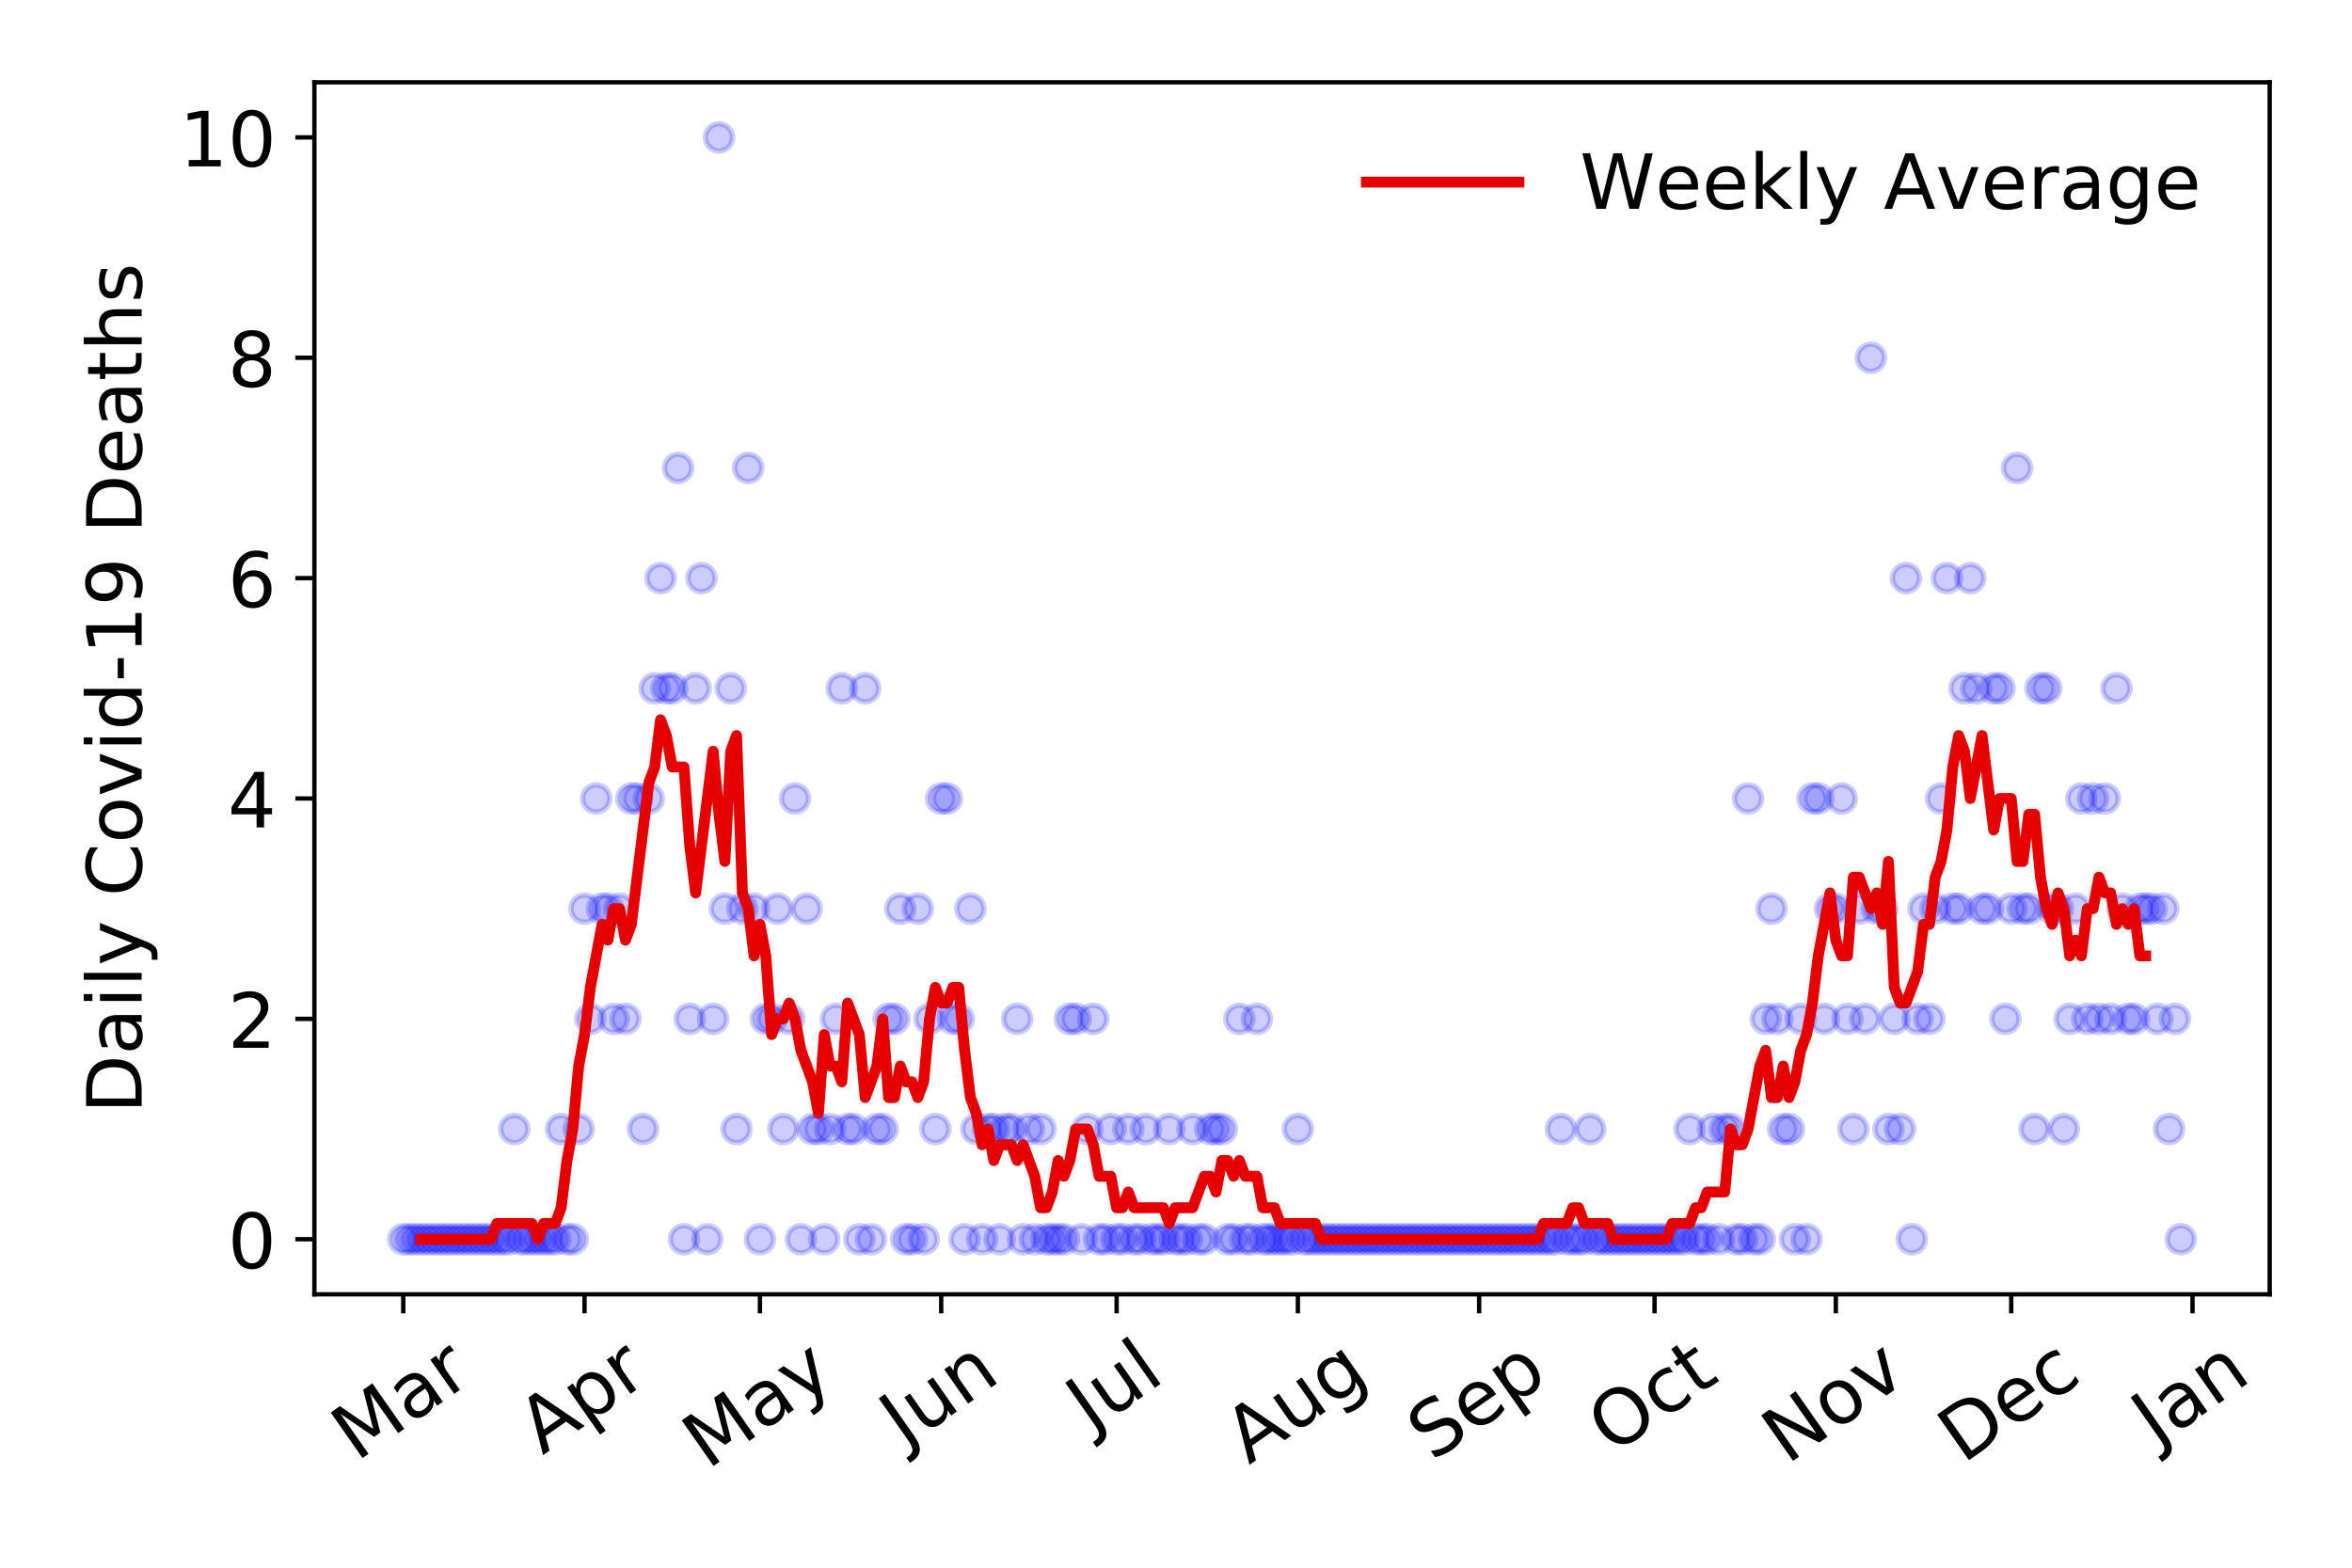 <?xml version="1.0" encoding="utf-8" standalone="no"?>
<!DOCTYPE svg PUBLIC "-//W3C//DTD SVG 1.1//EN"
  "http://www.w3.org/Graphics/SVG/1.1/DTD/svg11.dtd">
<!-- Created with matplotlib (https://matplotlib.org/) -->
<svg height="288pt" version="1.1" viewBox="0 0 432 288" width="432pt" xmlns="http://www.w3.org/2000/svg" xmlns:xlink="http://www.w3.org/1999/xlink">
 <defs>
  <style type="text/css">
*{stroke-linecap:butt;stroke-linejoin:round;}
  </style>
 </defs>
 <g id="figure_1">
  <g id="patch_1">
   <path d="M 0 288 
L 432 288 
L 432 0 
L 0 0 
z
" style="fill:#ffffff;"/>
  </g>
  <g id="axes_1">
   <g id="patch_2">
    <path d="M 57.745 237.778 
L 416.88 237.778 
L 416.88 15.12 
L 57.745 15.12 
z
" style="fill:#ffffff;"/>
   </g>
   <g id="matplotlib.axis_1">
    <g id="xtick_1">
     <g id="line2d_1">
      <defs>
       <path d="M 0 0 
L 0 3.5 
" id="mdab1906035" style="stroke:#000000;stroke-width:0.8;"/>
      </defs>
      <g>
       <use style="stroke:#000000;stroke-width:0.8;" x="74.069" xlink:href="#mdab1906035" y="237.778"/>
      </g>
     </g>
     <g id="text_1">
      <!-- Mar -->
      <defs>
       <path d="M 9.812 72.906 
L 24.516 72.906 
L 43.109 23.297 
L 61.812 72.906 
L 76.516 72.906 
L 76.516 0 
L 66.891 0 
L 66.891 64.016 
L 48.094 14.016 
L 38.188 14.016 
L 19.391 64.016 
L 19.391 0 
L 9.812 0 
z
" id="DejaVuSans-77"/>
       <path d="M 34.281 27.484 
Q 23.391 27.484 19.188 25 
Q 14.984 22.516 14.984 16.5 
Q 14.984 11.719 18.141 8.906 
Q 21.297 6.109 26.703 6.109 
Q 34.188 6.109 38.703 11.406 
Q 43.219 16.703 43.219 25.484 
L 43.219 27.484 
z
M 52.203 31.203 
L 52.203 0 
L 43.219 0 
L 43.219 8.297 
Q 40.141 3.328 35.547 0.953 
Q 30.953 -1.422 24.312 -1.422 
Q 15.922 -1.422 10.953 3.297 
Q 6 8.016 6 15.922 
Q 6 25.141 12.172 29.828 
Q 18.359 34.516 30.609 34.516 
L 43.219 34.516 
L 43.219 35.406 
Q 43.219 41.609 39.141 45 
Q 35.062 48.391 27.688 48.391 
Q 23 48.391 18.547 47.266 
Q 14.109 46.141 10.016 43.891 
L 10.016 52.203 
Q 14.938 54.109 19.578 55.047 
Q 24.219 56 28.609 56 
Q 40.484 56 46.344 49.844 
Q 52.203 43.703 52.203 31.203 
z
" id="DejaVuSans-97"/>
       <path d="M 41.109 46.297 
Q 39.594 47.172 37.812 47.578 
Q 36.031 48 33.891 48 
Q 26.266 48 22.188 43.047 
Q 18.109 38.094 18.109 28.812 
L 18.109 0 
L 9.078 0 
L 9.078 54.688 
L 18.109 54.688 
L 18.109 46.188 
Q 20.953 51.172 25.484 53.578 
Q 30.031 56 36.531 56 
Q 37.453 56 38.578 55.875 
Q 39.703 55.766 41.062 55.516 
z
" id="DejaVuSans-114"/>
      </defs>
      <g transform="translate(65.467 268.643)rotate(-35)scale(0.14 -0.14)">
       <use xlink:href="#DejaVuSans-77"/>
       <use x="86.279" xlink:href="#DejaVuSans-97"/>
       <use x="147.559" xlink:href="#DejaVuSans-114"/>
      </g>
     </g>
    </g>
    <g id="xtick_2">
     <g id="line2d_2">
      <g>
       <use style="stroke:#000000;stroke-width:0.8;" x="107.362" xlink:href="#mdab1906035" y="237.778"/>
      </g>
     </g>
     <g id="text_2">
      <!-- Apr -->
      <defs>
       <path d="M 34.188 63.188 
L 20.797 26.906 
L 47.609 26.906 
z
M 28.609 72.906 
L 39.797 72.906 
L 67.578 0 
L 57.328 0 
L 50.688 18.703 
L 17.828 18.703 
L 11.188 0 
L 0.781 0 
z
" id="DejaVuSans-65"/>
       <path d="M 18.109 8.203 
L 18.109 -20.797 
L 9.078 -20.797 
L 9.078 54.688 
L 18.109 54.688 
L 18.109 46.391 
Q 20.953 51.266 25.266 53.625 
Q 29.594 56 35.594 56 
Q 45.562 56 51.781 48.094 
Q 58.016 40.188 58.016 27.297 
Q 58.016 14.406 51.781 6.484 
Q 45.562 -1.422 35.594 -1.422 
Q 29.594 -1.422 25.266 0.953 
Q 20.953 3.328 18.109 8.203 
z
M 48.688 27.297 
Q 48.688 37.203 44.609 42.844 
Q 40.531 48.484 33.406 48.484 
Q 26.266 48.484 22.188 42.844 
Q 18.109 37.203 18.109 27.297 
Q 18.109 17.391 22.188 11.75 
Q 26.266 6.109 33.406 6.109 
Q 40.531 6.109 44.609 11.75 
Q 48.688 17.391 48.688 27.297 
z
" id="DejaVuSans-112"/>
      </defs>
      <g transform="translate(99.658 267.384)rotate(-35)scale(0.14 -0.14)">
       <use xlink:href="#DejaVuSans-65"/>
       <use x="68.408" xlink:href="#DejaVuSans-112"/>
       <use x="131.885" xlink:href="#DejaVuSans-114"/>
      </g>
     </g>
    </g>
    <g id="xtick_3">
     <g id="line2d_3">
      <g>
       <use style="stroke:#000000;stroke-width:0.8;" x="139.581" xlink:href="#mdab1906035" y="237.778"/>
      </g>
     </g>
     <g id="text_3">
      <!-- May -->
      <defs>
       <path d="M 32.172 -5.078 
Q 28.375 -14.844 24.75 -17.812 
Q 21.141 -20.797 15.094 -20.797 
L 7.906 -20.797 
L 7.906 -13.281 
L 13.188 -13.281 
Q 16.891 -13.281 18.938 -11.516 
Q 21 -9.766 23.484 -3.219 
L 25.094 0.875 
L 2.984 54.688 
L 12.5 54.688 
L 29.594 11.922 
L 46.688 54.688 
L 56.203 54.688 
z
" id="DejaVuSans-121"/>
      </defs>
      <g transform="translate(129.942 270.094)rotate(-35)scale(0.14 -0.14)">
       <use xlink:href="#DejaVuSans-77"/>
       <use x="86.279" xlink:href="#DejaVuSans-97"/>
       <use x="147.559" xlink:href="#DejaVuSans-121"/>
      </g>
     </g>
    </g>
    <g id="xtick_4">
     <g id="line2d_4">
      <g>
       <use style="stroke:#000000;stroke-width:0.8;" x="172.874" xlink:href="#mdab1906035" y="237.778"/>
      </g>
     </g>
     <g id="text_4">
      <!-- Jun -->
      <defs>
       <path d="M 9.812 72.906 
L 19.672 72.906 
L 19.672 5.078 
Q 19.672 -8.109 14.672 -14.062 
Q 9.672 -20.016 -1.422 -20.016 
L -5.172 -20.016 
L -5.172 -11.719 
L -2.094 -11.719 
Q 4.438 -11.719 7.125 -8.047 
Q 9.812 -4.391 9.812 5.078 
z
" id="DejaVuSans-74"/>
       <path d="M 8.5 21.578 
L 8.5 54.688 
L 17.484 54.688 
L 17.484 21.922 
Q 17.484 14.156 20.5 10.266 
Q 23.531 6.391 29.594 6.391 
Q 36.859 6.391 41.078 11.031 
Q 45.312 15.672 45.312 23.688 
L 45.312 54.688 
L 54.297 54.688 
L 54.297 0 
L 45.312 0 
L 45.312 8.406 
Q 42.047 3.422 37.719 1 
Q 33.406 -1.422 27.688 -1.422 
Q 18.266 -1.422 13.375 4.438 
Q 8.5 10.297 8.5 21.578 
z
M 31.109 56 
z
" id="DejaVuSans-117"/>
       <path d="M 54.891 33.016 
L 54.891 0 
L 45.906 0 
L 45.906 32.719 
Q 45.906 40.484 42.875 44.328 
Q 39.844 48.188 33.797 48.188 
Q 26.516 48.188 22.312 43.547 
Q 18.109 38.922 18.109 30.906 
L 18.109 0 
L 9.078 0 
L 9.078 54.688 
L 18.109 54.688 
L 18.109 46.188 
Q 21.344 51.125 25.703 53.562 
Q 30.078 56 35.797 56 
Q 45.219 56 50.047 50.172 
Q 54.891 44.344 54.891 33.016 
z
" id="DejaVuSans-110"/>
      </defs>
      <g transform="translate(166.131 266.039)rotate(-35)scale(0.14 -0.14)">
       <use xlink:href="#DejaVuSans-74"/>
       <use x="29.492" xlink:href="#DejaVuSans-117"/>
       <use x="92.871" xlink:href="#DejaVuSans-110"/>
      </g>
     </g>
    </g>
    <g id="xtick_5">
     <g id="line2d_5">
      <g>
       <use style="stroke:#000000;stroke-width:0.8;" x="205.093" xlink:href="#mdab1906035" y="237.778"/>
      </g>
     </g>
     <g id="text_5">
      <!-- Jul -->
      <defs>
       <path d="M 9.422 75.984 
L 18.406 75.984 
L 18.406 0 
L 9.422 0 
z
" id="DejaVuSans-108"/>
      </defs>
      <g transform="translate(200.391 263.181)rotate(-35)scale(0.14 -0.14)">
       <use xlink:href="#DejaVuSans-74"/>
       <use x="29.492" xlink:href="#DejaVuSans-117"/>
       <use x="92.871" xlink:href="#DejaVuSans-108"/>
      </g>
     </g>
    </g>
    <g id="xtick_6">
     <g id="line2d_6">
      <g>
       <use style="stroke:#000000;stroke-width:0.8;" x="238.386" xlink:href="#mdab1906035" y="237.778"/>
      </g>
     </g>
     <g id="text_6">
      <!-- Aug -->
      <defs>
       <path d="M 45.406 27.984 
Q 45.406 37.75 41.375 43.109 
Q 37.359 48.484 30.078 48.484 
Q 22.859 48.484 18.828 43.109 
Q 14.797 37.75 14.797 27.984 
Q 14.797 18.266 18.828 12.891 
Q 22.859 7.516 30.078 7.516 
Q 37.359 7.516 41.375 12.891 
Q 45.406 18.266 45.406 27.984 
z
M 54.391 6.781 
Q 54.391 -7.172 48.188 -13.984 
Q 42 -20.797 29.203 -20.797 
Q 24.469 -20.797 20.266 -20.094 
Q 16.062 -19.391 12.109 -17.922 
L 12.109 -9.188 
Q 16.062 -11.328 19.922 -12.344 
Q 23.781 -13.375 27.781 -13.375 
Q 36.625 -13.375 41.016 -8.766 
Q 45.406 -4.156 45.406 5.172 
L 45.406 9.625 
Q 42.625 4.781 38.281 2.391 
Q 33.938 0 27.875 0 
Q 17.828 0 11.672 7.656 
Q 5.516 15.328 5.516 27.984 
Q 5.516 40.672 11.672 48.328 
Q 17.828 56 27.875 56 
Q 33.938 56 38.281 53.609 
Q 42.625 51.219 45.406 46.391 
L 45.406 54.688 
L 54.391 54.688 
z
" id="DejaVuSans-103"/>
      </defs>
      <g transform="translate(229.406 269.172)rotate(-35)scale(0.14 -0.14)">
       <use xlink:href="#DejaVuSans-65"/>
       <use x="68.408" xlink:href="#DejaVuSans-117"/>
       <use x="131.787" xlink:href="#DejaVuSans-103"/>
      </g>
     </g>
    </g>
    <g id="xtick_7">
     <g id="line2d_7">
      <g>
       <use style="stroke:#000000;stroke-width:0.8;" x="271.679" xlink:href="#mdab1906035" y="237.778"/>
      </g>
     </g>
     <g id="text_7">
      <!-- Sep -->
      <defs>
       <path d="M 53.516 70.516 
L 53.516 60.891 
Q 47.906 63.578 42.922 64.891 
Q 37.938 66.219 33.297 66.219 
Q 25.25 66.219 20.875 63.094 
Q 16.5 59.969 16.5 54.203 
Q 16.5 49.359 19.406 46.891 
Q 22.312 44.438 30.422 42.922 
L 36.375 41.703 
Q 47.406 39.594 52.656 34.297 
Q 57.906 29 57.906 20.125 
Q 57.906 9.516 50.797 4.047 
Q 43.703 -1.422 29.984 -1.422 
Q 24.812 -1.422 18.969 -0.25 
Q 13.141 0.922 6.891 3.219 
L 6.891 13.375 
Q 12.891 10.016 18.656 8.297 
Q 24.422 6.594 29.984 6.594 
Q 38.422 6.594 43.016 9.906 
Q 47.609 13.234 47.609 19.391 
Q 47.609 24.75 44.312 27.781 
Q 41.016 30.812 33.5 32.328 
L 27.484 33.5 
Q 16.453 35.688 11.516 40.375 
Q 6.594 45.062 6.594 53.422 
Q 6.594 63.094 13.406 68.656 
Q 20.219 74.219 32.172 74.219 
Q 37.312 74.219 42.625 73.281 
Q 47.953 72.359 53.516 70.516 
z
" id="DejaVuSans-83"/>
       <path d="M 56.203 29.594 
L 56.203 25.203 
L 14.891 25.203 
Q 15.484 15.922 20.484 11.062 
Q 25.484 6.203 34.422 6.203 
Q 39.594 6.203 44.453 7.469 
Q 49.312 8.734 54.109 11.281 
L 54.109 2.781 
Q 49.266 0.734 44.188 -0.344 
Q 39.109 -1.422 33.891 -1.422 
Q 20.797 -1.422 13.156 6.188 
Q 5.516 13.812 5.516 26.812 
Q 5.516 40.234 12.766 48.109 
Q 20.016 56 32.328 56 
Q 43.359 56 49.781 48.891 
Q 56.203 41.797 56.203 29.594 
z
M 47.219 32.234 
Q 47.125 39.594 43.094 43.984 
Q 39.062 48.391 32.422 48.391 
Q 24.906 48.391 20.391 44.141 
Q 15.875 39.891 15.188 32.172 
z
" id="DejaVuSans-101"/>
      </defs>
      <g transform="translate(263.087 268.629)rotate(-35)scale(0.14 -0.14)">
       <use xlink:href="#DejaVuSans-83"/>
       <use x="63.477" xlink:href="#DejaVuSans-101"/>
       <use x="125" xlink:href="#DejaVuSans-112"/>
      </g>
     </g>
    </g>
    <g id="xtick_8">
     <g id="line2d_8">
      <g>
       <use style="stroke:#000000;stroke-width:0.8;" x="303.899" xlink:href="#mdab1906035" y="237.778"/>
      </g>
     </g>
     <g id="text_8">
      <!-- Oct -->
      <defs>
       <path d="M 39.406 66.219 
Q 28.656 66.219 22.328 58.203 
Q 16.016 50.203 16.016 36.375 
Q 16.016 22.609 22.328 14.594 
Q 28.656 6.594 39.406 6.594 
Q 50.141 6.594 56.422 14.594 
Q 62.703 22.609 62.703 36.375 
Q 62.703 50.203 56.422 58.203 
Q 50.141 66.219 39.406 66.219 
z
M 39.406 74.219 
Q 54.734 74.219 63.906 63.938 
Q 73.094 53.656 73.094 36.375 
Q 73.094 19.141 63.906 8.859 
Q 54.734 -1.422 39.406 -1.422 
Q 24.031 -1.422 14.812 8.828 
Q 5.609 19.094 5.609 36.375 
Q 5.609 53.656 14.812 63.938 
Q 24.031 74.219 39.406 74.219 
z
" id="DejaVuSans-79"/>
       <path d="M 48.781 52.594 
L 48.781 44.188 
Q 44.969 46.297 41.141 47.344 
Q 37.312 48.391 33.406 48.391 
Q 24.656 48.391 19.812 42.844 
Q 14.984 37.312 14.984 27.297 
Q 14.984 17.281 19.812 11.734 
Q 24.656 6.203 33.406 6.203 
Q 37.312 6.203 41.141 7.25 
Q 44.969 8.297 48.781 10.406 
L 48.781 2.094 
Q 45.016 0.344 40.984 -0.531 
Q 36.969 -1.422 32.422 -1.422 
Q 20.062 -1.422 12.781 6.344 
Q 5.516 14.109 5.516 27.297 
Q 5.516 40.672 12.859 48.328 
Q 20.219 56 33.016 56 
Q 37.156 56 41.109 55.141 
Q 45.062 54.297 48.781 52.594 
z
" id="DejaVuSans-99"/>
       <path d="M 18.312 70.219 
L 18.312 54.688 
L 36.812 54.688 
L 36.812 47.703 
L 18.312 47.703 
L 18.312 18.016 
Q 18.312 11.328 20.141 9.422 
Q 21.969 7.516 27.594 7.516 
L 36.812 7.516 
L 36.812 0 
L 27.594 0 
Q 17.188 0 13.234 3.875 
Q 9.281 7.766 9.281 18.016 
L 9.281 47.703 
L 2.688 47.703 
L 2.688 54.688 
L 9.281 54.688 
L 9.281 70.219 
z
" id="DejaVuSans-116"/>
      </defs>
      <g transform="translate(296.2 267.377)rotate(-35)scale(0.14 -0.14)">
       <use xlink:href="#DejaVuSans-79"/>
       <use x="78.711" xlink:href="#DejaVuSans-99"/>
       <use x="133.691" xlink:href="#DejaVuSans-116"/>
      </g>
     </g>
    </g>
    <g id="xtick_9">
     <g id="line2d_9">
      <g>
       <use style="stroke:#000000;stroke-width:0.8;" x="337.192" xlink:href="#mdab1906035" y="237.778"/>
      </g>
     </g>
     <g id="text_9">
      <!-- Nov -->
      <defs>
       <path d="M 9.812 72.906 
L 23.094 72.906 
L 55.422 11.922 
L 55.422 72.906 
L 64.984 72.906 
L 64.984 0 
L 51.703 0 
L 19.391 60.984 
L 19.391 0 
L 9.812 0 
z
" id="DejaVuSans-78"/>
       <path d="M 30.609 48.391 
Q 23.391 48.391 19.188 42.75 
Q 14.984 37.109 14.984 27.297 
Q 14.984 17.484 19.156 11.844 
Q 23.344 6.203 30.609 6.203 
Q 37.797 6.203 41.984 11.859 
Q 46.188 17.531 46.188 27.297 
Q 46.188 37.016 41.984 42.703 
Q 37.797 48.391 30.609 48.391 
z
M 30.609 56 
Q 42.328 56 49.016 48.375 
Q 55.719 40.766 55.719 27.297 
Q 55.719 13.875 49.016 6.219 
Q 42.328 -1.422 30.609 -1.422 
Q 18.844 -1.422 12.172 6.219 
Q 5.516 13.875 5.516 27.297 
Q 5.516 40.766 12.172 48.375 
Q 18.844 56 30.609 56 
z
" id="DejaVuSans-111"/>
       <path d="M 2.984 54.688 
L 12.5 54.688 
L 29.594 8.797 
L 46.688 54.688 
L 56.203 54.688 
L 35.688 0 
L 23.484 0 
z
" id="DejaVuSans-118"/>
      </defs>
      <g transform="translate(328.215 269.166)rotate(-35)scale(0.14 -0.14)">
       <use xlink:href="#DejaVuSans-78"/>
       <use x="74.805" xlink:href="#DejaVuSans-111"/>
       <use x="135.986" xlink:href="#DejaVuSans-118"/>
      </g>
     </g>
    </g>
    <g id="xtick_10">
     <g id="line2d_10">
      <g>
       <use style="stroke:#000000;stroke-width:0.8;" x="369.411" xlink:href="#mdab1906035" y="237.778"/>
      </g>
     </g>
     <g id="text_10">
      <!-- Dec -->
      <defs>
       <path d="M 19.672 64.797 
L 19.672 8.109 
L 31.594 8.109 
Q 46.688 8.109 53.688 14.938 
Q 60.688 21.781 60.688 36.531 
Q 60.688 51.172 53.688 57.984 
Q 46.688 64.797 31.594 64.797 
z
M 9.812 72.906 
L 30.078 72.906 
Q 51.266 72.906 61.172 64.094 
Q 71.094 55.281 71.094 36.531 
Q 71.094 17.672 61.125 8.828 
Q 51.172 0 30.078 0 
L 9.812 0 
z
" id="DejaVuSans-68"/>
      </defs>
      <g transform="translate(360.53 269.032)rotate(-35)scale(0.14 -0.14)">
       <use xlink:href="#DejaVuSans-68"/>
       <use x="77.002" xlink:href="#DejaVuSans-101"/>
       <use x="138.525" xlink:href="#DejaVuSans-99"/>
      </g>
     </g>
    </g>
    <g id="xtick_11">
     <g id="line2d_11">
      <g>
       <use style="stroke:#000000;stroke-width:0.8;" x="402.704" xlink:href="#mdab1906035" y="237.778"/>
      </g>
     </g>
     <g id="text_11">
      <!-- Jan -->
      <g transform="translate(396.08 265.871)rotate(-35)scale(0.14 -0.14)">
       <use xlink:href="#DejaVuSans-74"/>
       <use x="29.492" xlink:href="#DejaVuSans-97"/>
       <use x="90.771" xlink:href="#DejaVuSans-110"/>
      </g>
     </g>
    </g>
   </g>
   <g id="matplotlib.axis_2">
    <g id="ytick_1">
     <g id="line2d_12">
      <defs>
       <path d="M 0 0 
L -3.5 0 
" id="m13e7332fd9" style="stroke:#000000;stroke-width:0.8;"/>
      </defs>
      <g>
       <use style="stroke:#000000;stroke-width:0.8;" x="57.745" xlink:href="#m13e7332fd9" y="227.657"/>
      </g>
     </g>
     <g id="text_12">
      <!-- 0 -->
      <defs>
       <path d="M 31.781 66.406 
Q 24.172 66.406 20.328 58.906 
Q 16.5 51.422 16.5 36.375 
Q 16.5 21.391 20.328 13.891 
Q 24.172 6.391 31.781 6.391 
Q 39.453 6.391 43.281 13.891 
Q 47.125 21.391 47.125 36.375 
Q 47.125 51.422 43.281 58.906 
Q 39.453 66.406 31.781 66.406 
z
M 31.781 74.219 
Q 44.047 74.219 50.516 64.516 
Q 56.984 54.828 56.984 36.375 
Q 56.984 17.969 50.516 8.266 
Q 44.047 -1.422 31.781 -1.422 
Q 19.531 -1.422 13.062 8.266 
Q 6.594 17.969 6.594 36.375 
Q 6.594 54.828 13.062 64.516 
Q 19.531 74.219 31.781 74.219 
z
" id="DejaVuSans-48"/>
      </defs>
      <g transform="translate(41.837 232.976)scale(0.14 -0.14)">
       <use xlink:href="#DejaVuSans-48"/>
      </g>
     </g>
    </g>
    <g id="ytick_2">
     <g id="line2d_13">
      <g>
       <use style="stroke:#000000;stroke-width:0.8;" x="57.745" xlink:href="#m13e7332fd9" y="187.174"/>
      </g>
     </g>
     <g id="text_13">
      <!-- 2 -->
      <defs>
       <path d="M 19.188 8.297 
L 53.609 8.297 
L 53.609 0 
L 7.328 0 
L 7.328 8.297 
Q 12.938 14.109 22.625 23.891 
Q 32.328 33.688 34.812 36.531 
Q 39.547 41.844 41.422 45.531 
Q 43.312 49.219 43.312 52.781 
Q 43.312 58.594 39.234 62.25 
Q 35.156 65.922 28.609 65.922 
Q 23.969 65.922 18.812 64.312 
Q 13.672 62.703 7.812 59.422 
L 7.812 69.391 
Q 13.766 71.781 18.938 73 
Q 24.125 74.219 28.422 74.219 
Q 39.75 74.219 46.484 68.547 
Q 53.219 62.891 53.219 53.422 
Q 53.219 48.922 51.531 44.891 
Q 49.859 40.875 45.406 35.406 
Q 44.188 33.984 37.641 27.219 
Q 31.109 20.453 19.188 8.297 
z
" id="DejaVuSans-50"/>
      </defs>
      <g transform="translate(41.837 192.493)scale(0.14 -0.14)">
       <use xlink:href="#DejaVuSans-50"/>
      </g>
     </g>
    </g>
    <g id="ytick_3">
     <g id="line2d_14">
      <g>
       <use style="stroke:#000000;stroke-width:0.8;" x="57.745" xlink:href="#m13e7332fd9" y="146.691"/>
      </g>
     </g>
     <g id="text_14">
      <!-- 4 -->
      <defs>
       <path d="M 37.797 64.312 
L 12.891 25.391 
L 37.797 25.391 
z
M 35.203 72.906 
L 47.609 72.906 
L 47.609 25.391 
L 58.016 25.391 
L 58.016 17.188 
L 47.609 17.188 
L 47.609 0 
L 37.797 0 
L 37.797 17.188 
L 4.891 17.188 
L 4.891 26.703 
z
" id="DejaVuSans-52"/>
      </defs>
      <g transform="translate(41.837 152.01)scale(0.14 -0.14)">
       <use xlink:href="#DejaVuSans-52"/>
      </g>
     </g>
    </g>
    <g id="ytick_4">
     <g id="line2d_15">
      <g>
       <use style="stroke:#000000;stroke-width:0.8;" x="57.745" xlink:href="#m13e7332fd9" y="106.207"/>
      </g>
     </g>
     <g id="text_15">
      <!-- 6 -->
      <defs>
       <path d="M 33.016 40.375 
Q 26.375 40.375 22.484 35.828 
Q 18.609 31.297 18.609 23.391 
Q 18.609 15.531 22.484 10.953 
Q 26.375 6.391 33.016 6.391 
Q 39.656 6.391 43.531 10.953 
Q 47.406 15.531 47.406 23.391 
Q 47.406 31.297 43.531 35.828 
Q 39.656 40.375 33.016 40.375 
z
M 52.594 71.297 
L 52.594 62.312 
Q 48.875 64.062 45.094 64.984 
Q 41.312 65.922 37.594 65.922 
Q 27.828 65.922 22.672 59.328 
Q 17.531 52.734 16.797 39.406 
Q 19.672 43.656 24.016 45.922 
Q 28.375 48.188 33.594 48.188 
Q 44.578 48.188 50.953 41.516 
Q 57.328 34.859 57.328 23.391 
Q 57.328 12.156 50.688 5.359 
Q 44.047 -1.422 33.016 -1.422 
Q 20.359 -1.422 13.672 8.266 
Q 6.984 17.969 6.984 36.375 
Q 6.984 53.656 15.188 63.938 
Q 23.391 74.219 37.203 74.219 
Q 40.922 74.219 44.703 73.484 
Q 48.484 72.75 52.594 71.297 
z
" id="DejaVuSans-54"/>
      </defs>
      <g transform="translate(41.837 111.526)scale(0.14 -0.14)">
       <use xlink:href="#DejaVuSans-54"/>
      </g>
     </g>
    </g>
    <g id="ytick_5">
     <g id="line2d_16">
      <g>
       <use style="stroke:#000000;stroke-width:0.8;" x="57.745" xlink:href="#m13e7332fd9" y="65.724"/>
      </g>
     </g>
     <g id="text_16">
      <!-- 8 -->
      <defs>
       <path d="M 31.781 34.625 
Q 24.75 34.625 20.719 30.859 
Q 16.703 27.094 16.703 20.516 
Q 16.703 13.922 20.719 10.156 
Q 24.75 6.391 31.781 6.391 
Q 38.812 6.391 42.859 10.172 
Q 46.922 13.969 46.922 20.516 
Q 46.922 27.094 42.891 30.859 
Q 38.875 34.625 31.781 34.625 
z
M 21.922 38.812 
Q 15.578 40.375 12.031 44.719 
Q 8.5 49.078 8.5 55.328 
Q 8.5 64.062 14.719 69.141 
Q 20.953 74.219 31.781 74.219 
Q 42.672 74.219 48.875 69.141 
Q 55.078 64.062 55.078 55.328 
Q 55.078 49.078 51.531 44.719 
Q 48 40.375 41.703 38.812 
Q 48.828 37.156 52.797 32.312 
Q 56.781 27.484 56.781 20.516 
Q 56.781 9.906 50.312 4.234 
Q 43.844 -1.422 31.781 -1.422 
Q 19.734 -1.422 13.25 4.234 
Q 6.781 9.906 6.781 20.516 
Q 6.781 27.484 10.781 32.312 
Q 14.797 37.156 21.922 38.812 
z
M 18.312 54.391 
Q 18.312 48.734 21.844 45.562 
Q 25.391 42.391 31.781 42.391 
Q 38.141 42.391 41.719 45.562 
Q 45.312 48.734 45.312 54.391 
Q 45.312 60.062 41.719 63.234 
Q 38.141 66.406 31.781 66.406 
Q 25.391 66.406 21.844 63.234 
Q 18.312 60.062 18.312 54.391 
z
" id="DejaVuSans-56"/>
      </defs>
      <g transform="translate(41.837 71.043)scale(0.14 -0.14)">
       <use xlink:href="#DejaVuSans-56"/>
      </g>
     </g>
    </g>
    <g id="ytick_6">
     <g id="line2d_17">
      <g>
       <use style="stroke:#000000;stroke-width:0.8;" x="57.745" xlink:href="#m13e7332fd9" y="25.241"/>
      </g>
     </g>
     <g id="text_17">
      <!-- 10 -->
      <defs>
       <path d="M 12.406 8.297 
L 28.516 8.297 
L 28.516 63.922 
L 10.984 60.406 
L 10.984 69.391 
L 28.422 72.906 
L 38.281 72.906 
L 38.281 8.297 
L 54.391 8.297 
L 54.391 0 
L 12.406 0 
z
" id="DejaVuSans-49"/>
      </defs>
      <g transform="translate(32.93 30.56)scale(0.14 -0.14)">
       <use xlink:href="#DejaVuSans-49"/>
       <use x="63.623" xlink:href="#DejaVuSans-48"/>
      </g>
     </g>
    </g>
    <g id="text_18">
     <!-- Daily Covid-19 Deaths -->
     <defs>
      <path d="M 9.422 54.688 
L 18.406 54.688 
L 18.406 0 
L 9.422 0 
z
M 9.422 75.984 
L 18.406 75.984 
L 18.406 64.594 
L 9.422 64.594 
z
" id="DejaVuSans-105"/>
      <path id="DejaVuSans-32"/>
      <path d="M 64.406 67.281 
L 64.406 56.891 
Q 59.422 61.531 53.781 63.812 
Q 48.141 66.109 41.797 66.109 
Q 29.297 66.109 22.656 58.469 
Q 16.016 50.828 16.016 36.375 
Q 16.016 21.969 22.656 14.328 
Q 29.297 6.688 41.797 6.688 
Q 48.141 6.688 53.781 8.984 
Q 59.422 11.281 64.406 15.922 
L 64.406 5.609 
Q 59.234 2.094 53.438 0.328 
Q 47.656 -1.422 41.219 -1.422 
Q 24.656 -1.422 15.125 8.703 
Q 5.609 18.844 5.609 36.375 
Q 5.609 53.953 15.125 64.078 
Q 24.656 74.219 41.219 74.219 
Q 47.75 74.219 53.531 72.484 
Q 59.328 70.75 64.406 67.281 
z
" id="DejaVuSans-67"/>
      <path d="M 45.406 46.391 
L 45.406 75.984 
L 54.391 75.984 
L 54.391 0 
L 45.406 0 
L 45.406 8.203 
Q 42.578 3.328 38.25 0.953 
Q 33.938 -1.422 27.875 -1.422 
Q 17.969 -1.422 11.734 6.484 
Q 5.516 14.406 5.516 27.297 
Q 5.516 40.188 11.734 48.094 
Q 17.969 56 27.875 56 
Q 33.938 56 38.25 53.625 
Q 42.578 51.266 45.406 46.391 
z
M 14.797 27.297 
Q 14.797 17.391 18.875 11.75 
Q 22.953 6.109 30.078 6.109 
Q 37.203 6.109 41.297 11.75 
Q 45.406 17.391 45.406 27.297 
Q 45.406 37.203 41.297 42.844 
Q 37.203 48.484 30.078 48.484 
Q 22.953 48.484 18.875 42.844 
Q 14.797 37.203 14.797 27.297 
z
" id="DejaVuSans-100"/>
      <path d="M 4.891 31.391 
L 31.203 31.391 
L 31.203 23.391 
L 4.891 23.391 
z
" id="DejaVuSans-45"/>
      <path d="M 10.984 1.516 
L 10.984 10.5 
Q 14.703 8.734 18.5 7.812 
Q 22.312 6.891 25.984 6.891 
Q 35.75 6.891 40.891 13.453 
Q 46.047 20.016 46.781 33.406 
Q 43.953 29.203 39.594 26.953 
Q 35.25 24.703 29.984 24.703 
Q 19.047 24.703 12.672 31.312 
Q 6.297 37.938 6.297 49.422 
Q 6.297 60.641 12.938 67.422 
Q 19.578 74.219 30.609 74.219 
Q 43.266 74.219 49.922 64.516 
Q 56.594 54.828 56.594 36.375 
Q 56.594 19.141 48.406 8.859 
Q 40.234 -1.422 26.422 -1.422 
Q 22.703 -1.422 18.891 -0.688 
Q 15.094 0.047 10.984 1.516 
z
M 30.609 32.422 
Q 37.25 32.422 41.125 36.953 
Q 45.016 41.5 45.016 49.422 
Q 45.016 57.281 41.125 61.844 
Q 37.25 66.406 30.609 66.406 
Q 23.969 66.406 20.094 61.844 
Q 16.219 57.281 16.219 49.422 
Q 16.219 41.5 20.094 36.953 
Q 23.969 32.422 30.609 32.422 
z
" id="DejaVuSans-57"/>
      <path d="M 54.891 33.016 
L 54.891 0 
L 45.906 0 
L 45.906 32.719 
Q 45.906 40.484 42.875 44.328 
Q 39.844 48.188 33.797 48.188 
Q 26.516 48.188 22.312 43.547 
Q 18.109 38.922 18.109 30.906 
L 18.109 0 
L 9.078 0 
L 9.078 75.984 
L 18.109 75.984 
L 18.109 46.188 
Q 21.344 51.125 25.703 53.562 
Q 30.078 56 35.797 56 
Q 45.219 56 50.047 50.172 
Q 54.891 44.344 54.891 33.016 
z
" id="DejaVuSans-104"/>
      <path d="M 44.281 53.078 
L 44.281 44.578 
Q 40.484 46.531 36.375 47.5 
Q 32.281 48.484 27.875 48.484 
Q 21.188 48.484 17.844 46.438 
Q 14.5 44.391 14.5 40.281 
Q 14.5 37.156 16.891 35.375 
Q 19.281 33.594 26.516 31.984 
L 29.594 31.297 
Q 39.156 29.25 43.188 25.516 
Q 47.219 21.781 47.219 15.094 
Q 47.219 7.469 41.188 3.016 
Q 35.156 -1.422 24.609 -1.422 
Q 20.219 -1.422 15.453 -0.562 
Q 10.688 0.297 5.422 2 
L 5.422 11.281 
Q 10.406 8.688 15.234 7.391 
Q 20.062 6.109 24.812 6.109 
Q 31.156 6.109 34.562 8.281 
Q 37.984 10.453 37.984 14.406 
Q 37.984 18.062 35.516 20.016 
Q 33.062 21.969 24.703 23.781 
L 21.578 24.516 
Q 13.234 26.266 9.516 29.906 
Q 5.812 33.547 5.812 39.891 
Q 5.812 47.609 11.281 51.797 
Q 16.75 56 26.812 56 
Q 31.781 56 36.172 55.266 
Q 40.578 54.547 44.281 53.078 
z
" id="DejaVuSans-115"/>
     </defs>
     <g transform="translate(26.018 204.56)rotate(-90)scale(0.14 -0.14)">
      <use xlink:href="#DejaVuSans-68"/>
      <use x="77.002" xlink:href="#DejaVuSans-97"/>
      <use x="138.281" xlink:href="#DejaVuSans-105"/>
      <use x="166.064" xlink:href="#DejaVuSans-108"/>
      <use x="193.848" xlink:href="#DejaVuSans-121"/>
      <use x="253.027" xlink:href="#DejaVuSans-32"/>
      <use x="284.814" xlink:href="#DejaVuSans-67"/>
      <use x="354.639" xlink:href="#DejaVuSans-111"/>
      <use x="415.82" xlink:href="#DejaVuSans-118"/>
      <use x="475" xlink:href="#DejaVuSans-105"/>
      <use x="502.783" xlink:href="#DejaVuSans-100"/>
      <use x="566.26" xlink:href="#DejaVuSans-45"/>
      <use x="602.344" xlink:href="#DejaVuSans-49"/>
      <use x="665.967" xlink:href="#DejaVuSans-57"/>
      <use x="729.59" xlink:href="#DejaVuSans-32"/>
      <use x="761.377" xlink:href="#DejaVuSans-68"/>
      <use x="838.379" xlink:href="#DejaVuSans-101"/>
      <use x="899.902" xlink:href="#DejaVuSans-97"/>
      <use x="961.182" xlink:href="#DejaVuSans-116"/>
      <use x="1000.391" xlink:href="#DejaVuSans-104"/>
      <use x="1063.77" xlink:href="#DejaVuSans-115"/>
     </g>
    </g>
   </g>
   <g id="line2d_18">
    <defs>
     <path d="M 0 2.5 
C 0.663 2.5 1.299 2.237 1.768 1.768 
C 2.237 1.299 2.5 0.663 2.5 0 
C 2.5 -0.663 2.237 -1.299 1.768 -1.768 
C 1.299 -2.237 0.663 -2.5 0 -2.5 
C -0.663 -2.5 -1.299 -2.237 -1.768 -1.768 
C -2.237 -1.299 -2.5 -0.663 -2.5 0 
C -2.5 0.663 -2.237 1.299 -1.768 1.768 
C -1.299 2.237 -0.663 2.5 0 2.5 
z
" id="m36ef07da06" style="stroke:#0000ff;stroke-opacity:0.2;"/>
    </defs>
    <g clip-path="url(#pafed74e77e)">
     <use style="fill:#0000ff;fill-opacity:0.2;stroke:#0000ff;stroke-opacity:0.2;" x="74.069" xlink:href="#m36ef07da06" y="227.657"/>
     <use style="fill:#0000ff;fill-opacity:0.2;stroke:#0000ff;stroke-opacity:0.2;" x="75.143" xlink:href="#m36ef07da06" y="227.657"/>
     <use style="fill:#0000ff;fill-opacity:0.2;stroke:#0000ff;stroke-opacity:0.2;" x="76.217" xlink:href="#m36ef07da06" y="227.657"/>
     <use style="fill:#0000ff;fill-opacity:0.2;stroke:#0000ff;stroke-opacity:0.2;" x="77.291" xlink:href="#m36ef07da06" y="227.657"/>
     <use style="fill:#0000ff;fill-opacity:0.2;stroke:#0000ff;stroke-opacity:0.2;" x="78.365" xlink:href="#m36ef07da06" y="227.657"/>
     <use style="fill:#0000ff;fill-opacity:0.2;stroke:#0000ff;stroke-opacity:0.2;" x="79.439" xlink:href="#m36ef07da06" y="227.657"/>
     <use style="fill:#0000ff;fill-opacity:0.2;stroke:#0000ff;stroke-opacity:0.2;" x="80.513" xlink:href="#m36ef07da06" y="227.657"/>
     <use style="fill:#0000ff;fill-opacity:0.2;stroke:#0000ff;stroke-opacity:0.2;" x="81.587" xlink:href="#m36ef07da06" y="227.657"/>
     <use style="fill:#0000ff;fill-opacity:0.2;stroke:#0000ff;stroke-opacity:0.2;" x="82.661" xlink:href="#m36ef07da06" y="227.657"/>
     <use style="fill:#0000ff;fill-opacity:0.2;stroke:#0000ff;stroke-opacity:0.2;" x="83.735" xlink:href="#m36ef07da06" y="227.657"/>
     <use style="fill:#0000ff;fill-opacity:0.2;stroke:#0000ff;stroke-opacity:0.2;" x="84.809" xlink:href="#m36ef07da06" y="227.657"/>
     <use style="fill:#0000ff;fill-opacity:0.2;stroke:#0000ff;stroke-opacity:0.2;" x="85.883" xlink:href="#m36ef07da06" y="227.657"/>
     <use style="fill:#0000ff;fill-opacity:0.2;stroke:#0000ff;stroke-opacity:0.2;" x="86.957" xlink:href="#m36ef07da06" y="227.657"/>
     <use style="fill:#0000ff;fill-opacity:0.2;stroke:#0000ff;stroke-opacity:0.2;" x="88.031" xlink:href="#m36ef07da06" y="227.657"/>
     <use style="fill:#0000ff;fill-opacity:0.2;stroke:#0000ff;stroke-opacity:0.2;" x="89.105" xlink:href="#m36ef07da06" y="227.657"/>
     <use style="fill:#0000ff;fill-opacity:0.2;stroke:#0000ff;stroke-opacity:0.2;" x="90.179" xlink:href="#m36ef07da06" y="227.657"/>
     <use style="fill:#0000ff;fill-opacity:0.2;stroke:#0000ff;stroke-opacity:0.2;" x="91.253" xlink:href="#m36ef07da06" y="227.657"/>
     <use style="fill:#0000ff;fill-opacity:0.2;stroke:#0000ff;stroke-opacity:0.2;" x="92.327" xlink:href="#m36ef07da06" y="227.657"/>
     <use style="fill:#0000ff;fill-opacity:0.2;stroke:#0000ff;stroke-opacity:0.2;" x="93.401" xlink:href="#m36ef07da06" y="227.657"/>
     <use style="fill:#0000ff;fill-opacity:0.2;stroke:#0000ff;stroke-opacity:0.2;" x="94.475" xlink:href="#m36ef07da06" y="207.416"/>
     <use style="fill:#0000ff;fill-opacity:0.2;stroke:#0000ff;stroke-opacity:0.2;" x="95.549" xlink:href="#m36ef07da06" y="227.657"/>
     <use style="fill:#0000ff;fill-opacity:0.2;stroke:#0000ff;stroke-opacity:0.2;" x="96.623" xlink:href="#m36ef07da06" y="227.657"/>
     <use style="fill:#0000ff;fill-opacity:0.2;stroke:#0000ff;stroke-opacity:0.2;" x="97.697" xlink:href="#m36ef07da06" y="227.657"/>
     <use style="fill:#0000ff;fill-opacity:0.2;stroke:#0000ff;stroke-opacity:0.2;" x="98.771" xlink:href="#m36ef07da06" y="227.657"/>
     <use style="fill:#0000ff;fill-opacity:0.2;stroke:#0000ff;stroke-opacity:0.2;" x="99.845" xlink:href="#m36ef07da06" y="227.657"/>
     <use style="fill:#0000ff;fill-opacity:0.2;stroke:#0000ff;stroke-opacity:0.2;" x="100.919" xlink:href="#m36ef07da06" y="227.657"/>
     <use style="fill:#0000ff;fill-opacity:0.2;stroke:#0000ff;stroke-opacity:0.2;" x="101.992" xlink:href="#m36ef07da06" y="227.657"/>
     <use style="fill:#0000ff;fill-opacity:0.2;stroke:#0000ff;stroke-opacity:0.2;" x="103.066" xlink:href="#m36ef07da06" y="207.416"/>
     <use style="fill:#0000ff;fill-opacity:0.2;stroke:#0000ff;stroke-opacity:0.2;" x="104.14" xlink:href="#m36ef07da06" y="227.657"/>
     <use style="fill:#0000ff;fill-opacity:0.2;stroke:#0000ff;stroke-opacity:0.2;" x="105.214" xlink:href="#m36ef07da06" y="227.657"/>
     <use style="fill:#0000ff;fill-opacity:0.2;stroke:#0000ff;stroke-opacity:0.2;" x="106.288" xlink:href="#m36ef07da06" y="207.416"/>
     <use style="fill:#0000ff;fill-opacity:0.2;stroke:#0000ff;stroke-opacity:0.2;" x="107.362" xlink:href="#m36ef07da06" y="166.932"/>
     <use style="fill:#0000ff;fill-opacity:0.2;stroke:#0000ff;stroke-opacity:0.2;" x="108.436" xlink:href="#m36ef07da06" y="187.174"/>
     <use style="fill:#0000ff;fill-opacity:0.2;stroke:#0000ff;stroke-opacity:0.2;" x="109.51" xlink:href="#m36ef07da06" y="146.691"/>
     <use style="fill:#0000ff;fill-opacity:0.2;stroke:#0000ff;stroke-opacity:0.2;" x="110.584" xlink:href="#m36ef07da06" y="166.932"/>
     <use style="fill:#0000ff;fill-opacity:0.2;stroke:#0000ff;stroke-opacity:0.2;" x="111.658" xlink:href="#m36ef07da06" y="166.932"/>
     <use style="fill:#0000ff;fill-opacity:0.2;stroke:#0000ff;stroke-opacity:0.2;" x="112.732" xlink:href="#m36ef07da06" y="187.174"/>
     <use style="fill:#0000ff;fill-opacity:0.2;stroke:#0000ff;stroke-opacity:0.2;" x="113.806" xlink:href="#m36ef07da06" y="166.932"/>
     <use style="fill:#0000ff;fill-opacity:0.2;stroke:#0000ff;stroke-opacity:0.2;" x="114.88" xlink:href="#m36ef07da06" y="187.174"/>
     <use style="fill:#0000ff;fill-opacity:0.2;stroke:#0000ff;stroke-opacity:0.2;" x="115.954" xlink:href="#m36ef07da06" y="146.691"/>
     <use style="fill:#0000ff;fill-opacity:0.2;stroke:#0000ff;stroke-opacity:0.2;" x="117.028" xlink:href="#m36ef07da06" y="146.691"/>
     <use style="fill:#0000ff;fill-opacity:0.2;stroke:#0000ff;stroke-opacity:0.2;" x="118.102" xlink:href="#m36ef07da06" y="207.416"/>
     <use style="fill:#0000ff;fill-opacity:0.2;stroke:#0000ff;stroke-opacity:0.2;" x="119.176" xlink:href="#m36ef07da06" y="146.691"/>
     <use style="fill:#0000ff;fill-opacity:0.2;stroke:#0000ff;stroke-opacity:0.2;" x="120.25" xlink:href="#m36ef07da06" y="126.449"/>
     <use style="fill:#0000ff;fill-opacity:0.2;stroke:#0000ff;stroke-opacity:0.2;" x="121.324" xlink:href="#m36ef07da06" y="106.207"/>
     <use style="fill:#0000ff;fill-opacity:0.2;stroke:#0000ff;stroke-opacity:0.2;" x="122.398" xlink:href="#m36ef07da06" y="126.449"/>
     <use style="fill:#0000ff;fill-opacity:0.2;stroke:#0000ff;stroke-opacity:0.2;" x="123.472" xlink:href="#m36ef07da06" y="126.449"/>
     <use style="fill:#0000ff;fill-opacity:0.2;stroke:#0000ff;stroke-opacity:0.2;" x="124.546" xlink:href="#m36ef07da06" y="85.966"/>
     <use style="fill:#0000ff;fill-opacity:0.2;stroke:#0000ff;stroke-opacity:0.2;" x="125.62" xlink:href="#m36ef07da06" y="227.657"/>
     <use style="fill:#0000ff;fill-opacity:0.2;stroke:#0000ff;stroke-opacity:0.2;" x="126.694" xlink:href="#m36ef07da06" y="187.174"/>
     <use style="fill:#0000ff;fill-opacity:0.2;stroke:#0000ff;stroke-opacity:0.2;" x="127.768" xlink:href="#m36ef07da06" y="126.449"/>
     <use style="fill:#0000ff;fill-opacity:0.2;stroke:#0000ff;stroke-opacity:0.2;" x="128.842" xlink:href="#m36ef07da06" y="106.207"/>
     <use style="fill:#0000ff;fill-opacity:0.2;stroke:#0000ff;stroke-opacity:0.2;" x="129.916" xlink:href="#m36ef07da06" y="227.657"/>
     <use style="fill:#0000ff;fill-opacity:0.2;stroke:#0000ff;stroke-opacity:0.2;" x="130.99" xlink:href="#m36ef07da06" y="187.174"/>
     <use style="fill:#0000ff;fill-opacity:0.2;stroke:#0000ff;stroke-opacity:0.2;" x="132.064" xlink:href="#m36ef07da06" y="25.241"/>
     <use style="fill:#0000ff;fill-opacity:0.2;stroke:#0000ff;stroke-opacity:0.2;" x="133.138" xlink:href="#m36ef07da06" y="166.932"/>
     <use style="fill:#0000ff;fill-opacity:0.2;stroke:#0000ff;stroke-opacity:0.2;" x="134.212" xlink:href="#m36ef07da06" y="126.449"/>
     <use style="fill:#0000ff;fill-opacity:0.2;stroke:#0000ff;stroke-opacity:0.2;" x="135.286" xlink:href="#m36ef07da06" y="207.416"/>
     <use style="fill:#0000ff;fill-opacity:0.2;stroke:#0000ff;stroke-opacity:0.2;" x="136.359" xlink:href="#m36ef07da06" y="166.932"/>
     <use style="fill:#0000ff;fill-opacity:0.2;stroke:#0000ff;stroke-opacity:0.2;" x="137.433" xlink:href="#m36ef07da06" y="85.966"/>
     <use style="fill:#0000ff;fill-opacity:0.2;stroke:#0000ff;stroke-opacity:0.2;" x="138.507" xlink:href="#m36ef07da06" y="166.932"/>
     <use style="fill:#0000ff;fill-opacity:0.2;stroke:#0000ff;stroke-opacity:0.2;" x="139.581" xlink:href="#m36ef07da06" y="227.657"/>
     <use style="fill:#0000ff;fill-opacity:0.2;stroke:#0000ff;stroke-opacity:0.2;" x="140.655" xlink:href="#m36ef07da06" y="187.174"/>
     <use style="fill:#0000ff;fill-opacity:0.2;stroke:#0000ff;stroke-opacity:0.2;" x="141.729" xlink:href="#m36ef07da06" y="187.174"/>
     <use style="fill:#0000ff;fill-opacity:0.2;stroke:#0000ff;stroke-opacity:0.2;" x="142.803" xlink:href="#m36ef07da06" y="166.932"/>
     <use style="fill:#0000ff;fill-opacity:0.2;stroke:#0000ff;stroke-opacity:0.2;" x="143.877" xlink:href="#m36ef07da06" y="207.416"/>
     <use style="fill:#0000ff;fill-opacity:0.2;stroke:#0000ff;stroke-opacity:0.2;" x="144.951" xlink:href="#m36ef07da06" y="187.174"/>
     <use style="fill:#0000ff;fill-opacity:0.2;stroke:#0000ff;stroke-opacity:0.2;" x="146.025" xlink:href="#m36ef07da06" y="146.691"/>
     <use style="fill:#0000ff;fill-opacity:0.2;stroke:#0000ff;stroke-opacity:0.2;" x="147.099" xlink:href="#m36ef07da06" y="227.657"/>
     <use style="fill:#0000ff;fill-opacity:0.2;stroke:#0000ff;stroke-opacity:0.2;" x="148.173" xlink:href="#m36ef07da06" y="166.932"/>
     <use style="fill:#0000ff;fill-opacity:0.2;stroke:#0000ff;stroke-opacity:0.2;" x="149.247" xlink:href="#m36ef07da06" y="207.416"/>
     <use style="fill:#0000ff;fill-opacity:0.2;stroke:#0000ff;stroke-opacity:0.2;" x="150.321" xlink:href="#m36ef07da06" y="207.416"/>
     <use style="fill:#0000ff;fill-opacity:0.2;stroke:#0000ff;stroke-opacity:0.2;" x="151.395" xlink:href="#m36ef07da06" y="227.657"/>
     <use style="fill:#0000ff;fill-opacity:0.2;stroke:#0000ff;stroke-opacity:0.2;" x="152.469" xlink:href="#m36ef07da06" y="207.416"/>
     <use style="fill:#0000ff;fill-opacity:0.2;stroke:#0000ff;stroke-opacity:0.2;" x="153.543" xlink:href="#m36ef07da06" y="187.174"/>
     <use style="fill:#0000ff;fill-opacity:0.2;stroke:#0000ff;stroke-opacity:0.2;" x="154.617" xlink:href="#m36ef07da06" y="126.449"/>
     <use style="fill:#0000ff;fill-opacity:0.2;stroke:#0000ff;stroke-opacity:0.2;" x="155.691" xlink:href="#m36ef07da06" y="207.416"/>
     <use style="fill:#0000ff;fill-opacity:0.2;stroke:#0000ff;stroke-opacity:0.2;" x="156.765" xlink:href="#m36ef07da06" y="207.416"/>
     <use style="fill:#0000ff;fill-opacity:0.2;stroke:#0000ff;stroke-opacity:0.2;" x="157.839" xlink:href="#m36ef07da06" y="227.657"/>
     <use style="fill:#0000ff;fill-opacity:0.2;stroke:#0000ff;stroke-opacity:0.2;" x="158.913" xlink:href="#m36ef07da06" y="126.449"/>
     <use style="fill:#0000ff;fill-opacity:0.2;stroke:#0000ff;stroke-opacity:0.2;" x="159.987" xlink:href="#m36ef07da06" y="227.657"/>
     <use style="fill:#0000ff;fill-opacity:0.2;stroke:#0000ff;stroke-opacity:0.2;" x="161.061" xlink:href="#m36ef07da06" y="207.416"/>
     <use style="fill:#0000ff;fill-opacity:0.2;stroke:#0000ff;stroke-opacity:0.2;" x="162.135" xlink:href="#m36ef07da06" y="207.416"/>
     <use style="fill:#0000ff;fill-opacity:0.2;stroke:#0000ff;stroke-opacity:0.2;" x="163.209" xlink:href="#m36ef07da06" y="187.174"/>
     <use style="fill:#0000ff;fill-opacity:0.2;stroke:#0000ff;stroke-opacity:0.2;" x="164.283" xlink:href="#m36ef07da06" y="187.174"/>
     <use style="fill:#0000ff;fill-opacity:0.2;stroke:#0000ff;stroke-opacity:0.2;" x="165.357" xlink:href="#m36ef07da06" y="166.932"/>
     <use style="fill:#0000ff;fill-opacity:0.2;stroke:#0000ff;stroke-opacity:0.2;" x="166.431" xlink:href="#m36ef07da06" y="227.657"/>
     <use style="fill:#0000ff;fill-opacity:0.2;stroke:#0000ff;stroke-opacity:0.2;" x="167.505" xlink:href="#m36ef07da06" y="227.657"/>
     <use style="fill:#0000ff;fill-opacity:0.2;stroke:#0000ff;stroke-opacity:0.2;" x="168.579" xlink:href="#m36ef07da06" y="166.932"/>
     <use style="fill:#0000ff;fill-opacity:0.2;stroke:#0000ff;stroke-opacity:0.2;" x="169.652" xlink:href="#m36ef07da06" y="227.657"/>
     <use style="fill:#0000ff;fill-opacity:0.2;stroke:#0000ff;stroke-opacity:0.2;" x="170.726" xlink:href="#m36ef07da06" y="187.174"/>
     <use style="fill:#0000ff;fill-opacity:0.2;stroke:#0000ff;stroke-opacity:0.2;" x="171.8" xlink:href="#m36ef07da06" y="207.416"/>
     <use style="fill:#0000ff;fill-opacity:0.2;stroke:#0000ff;stroke-opacity:0.2;" x="172.874" xlink:href="#m36ef07da06" y="146.691"/>
     <use style="fill:#0000ff;fill-opacity:0.2;stroke:#0000ff;stroke-opacity:0.2;" x="173.948" xlink:href="#m36ef07da06" y="146.691"/>
     <use style="fill:#0000ff;fill-opacity:0.2;stroke:#0000ff;stroke-opacity:0.2;" x="175.022" xlink:href="#m36ef07da06" y="187.174"/>
     <use style="fill:#0000ff;fill-opacity:0.2;stroke:#0000ff;stroke-opacity:0.2;" x="176.096" xlink:href="#m36ef07da06" y="187.174"/>
     <use style="fill:#0000ff;fill-opacity:0.2;stroke:#0000ff;stroke-opacity:0.2;" x="177.17" xlink:href="#m36ef07da06" y="227.657"/>
     <use style="fill:#0000ff;fill-opacity:0.2;stroke:#0000ff;stroke-opacity:0.2;" x="178.244" xlink:href="#m36ef07da06" y="166.932"/>
     <use style="fill:#0000ff;fill-opacity:0.2;stroke:#0000ff;stroke-opacity:0.2;" x="179.318" xlink:href="#m36ef07da06" y="207.416"/>
     <use style="fill:#0000ff;fill-opacity:0.2;stroke:#0000ff;stroke-opacity:0.2;" x="180.392" xlink:href="#m36ef07da06" y="227.657"/>
     <use style="fill:#0000ff;fill-opacity:0.2;stroke:#0000ff;stroke-opacity:0.2;" x="181.466" xlink:href="#m36ef07da06" y="207.416"/>
     <use style="fill:#0000ff;fill-opacity:0.2;stroke:#0000ff;stroke-opacity:0.2;" x="182.54" xlink:href="#m36ef07da06" y="207.416"/>
     <use style="fill:#0000ff;fill-opacity:0.2;stroke:#0000ff;stroke-opacity:0.2;" x="183.614" xlink:href="#m36ef07da06" y="227.657"/>
     <use style="fill:#0000ff;fill-opacity:0.2;stroke:#0000ff;stroke-opacity:0.2;" x="184.688" xlink:href="#m36ef07da06" y="207.416"/>
     <use style="fill:#0000ff;fill-opacity:0.2;stroke:#0000ff;stroke-opacity:0.2;" x="185.762" xlink:href="#m36ef07da06" y="207.416"/>
     <use style="fill:#0000ff;fill-opacity:0.2;stroke:#0000ff;stroke-opacity:0.2;" x="186.836" xlink:href="#m36ef07da06" y="187.174"/>
     <use style="fill:#0000ff;fill-opacity:0.2;stroke:#0000ff;stroke-opacity:0.2;" x="187.91" xlink:href="#m36ef07da06" y="227.657"/>
     <use style="fill:#0000ff;fill-opacity:0.2;stroke:#0000ff;stroke-opacity:0.2;" x="188.984" xlink:href="#m36ef07da06" y="207.416"/>
     <use style="fill:#0000ff;fill-opacity:0.2;stroke:#0000ff;stroke-opacity:0.2;" x="190.058" xlink:href="#m36ef07da06" y="227.657"/>
     <use style="fill:#0000ff;fill-opacity:0.2;stroke:#0000ff;stroke-opacity:0.2;" x="191.132" xlink:href="#m36ef07da06" y="207.416"/>
     <use style="fill:#0000ff;fill-opacity:0.2;stroke:#0000ff;stroke-opacity:0.2;" x="192.206" xlink:href="#m36ef07da06" y="227.657"/>
     <use style="fill:#0000ff;fill-opacity:0.2;stroke:#0000ff;stroke-opacity:0.2;" x="193.28" xlink:href="#m36ef07da06" y="227.657"/>
     <use style="fill:#0000ff;fill-opacity:0.2;stroke:#0000ff;stroke-opacity:0.2;" x="194.354" xlink:href="#m36ef07da06" y="227.657"/>
     <use style="fill:#0000ff;fill-opacity:0.2;stroke:#0000ff;stroke-opacity:0.2;" x="195.428" xlink:href="#m36ef07da06" y="227.657"/>
     <use style="fill:#0000ff;fill-opacity:0.2;stroke:#0000ff;stroke-opacity:0.2;" x="196.502" xlink:href="#m36ef07da06" y="187.174"/>
     <use style="fill:#0000ff;fill-opacity:0.2;stroke:#0000ff;stroke-opacity:0.2;" x="197.576" xlink:href="#m36ef07da06" y="187.174"/>
     <use style="fill:#0000ff;fill-opacity:0.2;stroke:#0000ff;stroke-opacity:0.2;" x="198.65" xlink:href="#m36ef07da06" y="227.657"/>
     <use style="fill:#0000ff;fill-opacity:0.2;stroke:#0000ff;stroke-opacity:0.2;" x="199.724" xlink:href="#m36ef07da06" y="207.416"/>
     <use style="fill:#0000ff;fill-opacity:0.2;stroke:#0000ff;stroke-opacity:0.2;" x="200.798" xlink:href="#m36ef07da06" y="187.174"/>
     <use style="fill:#0000ff;fill-opacity:0.2;stroke:#0000ff;stroke-opacity:0.2;" x="201.872" xlink:href="#m36ef07da06" y="227.657"/>
     <use style="fill:#0000ff;fill-opacity:0.2;stroke:#0000ff;stroke-opacity:0.2;" x="202.946" xlink:href="#m36ef07da06" y="227.657"/>
     <use style="fill:#0000ff;fill-opacity:0.2;stroke:#0000ff;stroke-opacity:0.2;" x="204.019" xlink:href="#m36ef07da06" y="207.416"/>
     <use style="fill:#0000ff;fill-opacity:0.2;stroke:#0000ff;stroke-opacity:0.2;" x="205.093" xlink:href="#m36ef07da06" y="227.657"/>
     <use style="fill:#0000ff;fill-opacity:0.2;stroke:#0000ff;stroke-opacity:0.2;" x="206.167" xlink:href="#m36ef07da06" y="227.657"/>
     <use style="fill:#0000ff;fill-opacity:0.2;stroke:#0000ff;stroke-opacity:0.2;" x="207.241" xlink:href="#m36ef07da06" y="207.416"/>
     <use style="fill:#0000ff;fill-opacity:0.2;stroke:#0000ff;stroke-opacity:0.2;" x="208.315" xlink:href="#m36ef07da06" y="227.657"/>
     <use style="fill:#0000ff;fill-opacity:0.2;stroke:#0000ff;stroke-opacity:0.2;" x="209.389" xlink:href="#m36ef07da06" y="227.657"/>
     <use style="fill:#0000ff;fill-opacity:0.2;stroke:#0000ff;stroke-opacity:0.2;" x="210.463" xlink:href="#m36ef07da06" y="207.416"/>
     <use style="fill:#0000ff;fill-opacity:0.2;stroke:#0000ff;stroke-opacity:0.2;" x="211.537" xlink:href="#m36ef07da06" y="227.657"/>
     <use style="fill:#0000ff;fill-opacity:0.2;stroke:#0000ff;stroke-opacity:0.2;" x="212.611" xlink:href="#m36ef07da06" y="227.657"/>
     <use style="fill:#0000ff;fill-opacity:0.2;stroke:#0000ff;stroke-opacity:0.2;" x="213.685" xlink:href="#m36ef07da06" y="227.657"/>
     <use style="fill:#0000ff;fill-opacity:0.2;stroke:#0000ff;stroke-opacity:0.2;" x="214.759" xlink:href="#m36ef07da06" y="207.416"/>
     <use style="fill:#0000ff;fill-opacity:0.2;stroke:#0000ff;stroke-opacity:0.2;" x="215.833" xlink:href="#m36ef07da06" y="227.657"/>
     <use style="fill:#0000ff;fill-opacity:0.2;stroke:#0000ff;stroke-opacity:0.2;" x="216.907" xlink:href="#m36ef07da06" y="227.657"/>
     <use style="fill:#0000ff;fill-opacity:0.2;stroke:#0000ff;stroke-opacity:0.2;" x="217.981" xlink:href="#m36ef07da06" y="227.657"/>
     <use style="fill:#0000ff;fill-opacity:0.2;stroke:#0000ff;stroke-opacity:0.2;" x="219.055" xlink:href="#m36ef07da06" y="207.416"/>
     <use style="fill:#0000ff;fill-opacity:0.2;stroke:#0000ff;stroke-opacity:0.2;" x="220.129" xlink:href="#m36ef07da06" y="227.657"/>
     <use style="fill:#0000ff;fill-opacity:0.2;stroke:#0000ff;stroke-opacity:0.2;" x="221.203" xlink:href="#m36ef07da06" y="227.657"/>
     <use style="fill:#0000ff;fill-opacity:0.2;stroke:#0000ff;stroke-opacity:0.2;" x="222.277" xlink:href="#m36ef07da06" y="207.416"/>
     <use style="fill:#0000ff;fill-opacity:0.2;stroke:#0000ff;stroke-opacity:0.2;" x="223.351" xlink:href="#m36ef07da06" y="207.416"/>
     <use style="fill:#0000ff;fill-opacity:0.2;stroke:#0000ff;stroke-opacity:0.2;" x="224.425" xlink:href="#m36ef07da06" y="207.416"/>
     <use style="fill:#0000ff;fill-opacity:0.2;stroke:#0000ff;stroke-opacity:0.2;" x="225.499" xlink:href="#m36ef07da06" y="227.657"/>
     <use style="fill:#0000ff;fill-opacity:0.2;stroke:#0000ff;stroke-opacity:0.2;" x="226.573" xlink:href="#m36ef07da06" y="227.657"/>
     <use style="fill:#0000ff;fill-opacity:0.2;stroke:#0000ff;stroke-opacity:0.2;" x="227.647" xlink:href="#m36ef07da06" y="187.174"/>
     <use style="fill:#0000ff;fill-opacity:0.2;stroke:#0000ff;stroke-opacity:0.2;" x="228.721" xlink:href="#m36ef07da06" y="227.657"/>
     <use style="fill:#0000ff;fill-opacity:0.2;stroke:#0000ff;stroke-opacity:0.2;" x="229.795" xlink:href="#m36ef07da06" y="227.657"/>
     <use style="fill:#0000ff;fill-opacity:0.2;stroke:#0000ff;stroke-opacity:0.2;" x="230.869" xlink:href="#m36ef07da06" y="187.174"/>
     <use style="fill:#0000ff;fill-opacity:0.2;stroke:#0000ff;stroke-opacity:0.2;" x="231.943" xlink:href="#m36ef07da06" y="227.657"/>
     <use style="fill:#0000ff;fill-opacity:0.2;stroke:#0000ff;stroke-opacity:0.2;" x="233.017" xlink:href="#m36ef07da06" y="227.657"/>
     <use style="fill:#0000ff;fill-opacity:0.2;stroke:#0000ff;stroke-opacity:0.2;" x="234.091" xlink:href="#m36ef07da06" y="227.657"/>
     <use style="fill:#0000ff;fill-opacity:0.2;stroke:#0000ff;stroke-opacity:0.2;" x="235.165" xlink:href="#m36ef07da06" y="227.657"/>
     <use style="fill:#0000ff;fill-opacity:0.2;stroke:#0000ff;stroke-opacity:0.2;" x="236.239" xlink:href="#m36ef07da06" y="227.657"/>
     <use style="fill:#0000ff;fill-opacity:0.2;stroke:#0000ff;stroke-opacity:0.2;" x="237.312" xlink:href="#m36ef07da06" y="227.657"/>
     <use style="fill:#0000ff;fill-opacity:0.2;stroke:#0000ff;stroke-opacity:0.2;" x="238.386" xlink:href="#m36ef07da06" y="207.416"/>
     <use style="fill:#0000ff;fill-opacity:0.2;stroke:#0000ff;stroke-opacity:0.2;" x="239.46" xlink:href="#m36ef07da06" y="227.657"/>
     <use style="fill:#0000ff;fill-opacity:0.2;stroke:#0000ff;stroke-opacity:0.2;" x="240.534" xlink:href="#m36ef07da06" y="227.657"/>
     <use style="fill:#0000ff;fill-opacity:0.2;stroke:#0000ff;stroke-opacity:0.2;" x="241.608" xlink:href="#m36ef07da06" y="227.657"/>
     <use style="fill:#0000ff;fill-opacity:0.2;stroke:#0000ff;stroke-opacity:0.2;" x="242.682" xlink:href="#m36ef07da06" y="227.657"/>
     <use style="fill:#0000ff;fill-opacity:0.2;stroke:#0000ff;stroke-opacity:0.2;" x="243.756" xlink:href="#m36ef07da06" y="227.657"/>
     <use style="fill:#0000ff;fill-opacity:0.2;stroke:#0000ff;stroke-opacity:0.2;" x="244.83" xlink:href="#m36ef07da06" y="227.657"/>
     <use style="fill:#0000ff;fill-opacity:0.2;stroke:#0000ff;stroke-opacity:0.2;" x="245.904" xlink:href="#m36ef07da06" y="227.657"/>
     <use style="fill:#0000ff;fill-opacity:0.2;stroke:#0000ff;stroke-opacity:0.2;" x="246.978" xlink:href="#m36ef07da06" y="227.657"/>
     <use style="fill:#0000ff;fill-opacity:0.2;stroke:#0000ff;stroke-opacity:0.2;" x="248.052" xlink:href="#m36ef07da06" y="227.657"/>
     <use style="fill:#0000ff;fill-opacity:0.2;stroke:#0000ff;stroke-opacity:0.2;" x="249.126" xlink:href="#m36ef07da06" y="227.657"/>
     <use style="fill:#0000ff;fill-opacity:0.2;stroke:#0000ff;stroke-opacity:0.2;" x="250.2" xlink:href="#m36ef07da06" y="227.657"/>
     <use style="fill:#0000ff;fill-opacity:0.2;stroke:#0000ff;stroke-opacity:0.2;" x="251.274" xlink:href="#m36ef07da06" y="227.657"/>
     <use style="fill:#0000ff;fill-opacity:0.2;stroke:#0000ff;stroke-opacity:0.2;" x="252.348" xlink:href="#m36ef07da06" y="227.657"/>
     <use style="fill:#0000ff;fill-opacity:0.2;stroke:#0000ff;stroke-opacity:0.2;" x="253.422" xlink:href="#m36ef07da06" y="227.657"/>
     <use style="fill:#0000ff;fill-opacity:0.2;stroke:#0000ff;stroke-opacity:0.2;" x="254.496" xlink:href="#m36ef07da06" y="227.657"/>
     <use style="fill:#0000ff;fill-opacity:0.2;stroke:#0000ff;stroke-opacity:0.2;" x="255.57" xlink:href="#m36ef07da06" y="227.657"/>
     <use style="fill:#0000ff;fill-opacity:0.2;stroke:#0000ff;stroke-opacity:0.2;" x="256.644" xlink:href="#m36ef07da06" y="227.657"/>
     <use style="fill:#0000ff;fill-opacity:0.2;stroke:#0000ff;stroke-opacity:0.2;" x="257.718" xlink:href="#m36ef07da06" y="227.657"/>
     <use style="fill:#0000ff;fill-opacity:0.2;stroke:#0000ff;stroke-opacity:0.2;" x="258.792" xlink:href="#m36ef07da06" y="227.657"/>
     <use style="fill:#0000ff;fill-opacity:0.2;stroke:#0000ff;stroke-opacity:0.2;" x="259.866" xlink:href="#m36ef07da06" y="227.657"/>
     <use style="fill:#0000ff;fill-opacity:0.2;stroke:#0000ff;stroke-opacity:0.2;" x="260.94" xlink:href="#m36ef07da06" y="227.657"/>
     <use style="fill:#0000ff;fill-opacity:0.2;stroke:#0000ff;stroke-opacity:0.2;" x="262.014" xlink:href="#m36ef07da06" y="227.657"/>
     <use style="fill:#0000ff;fill-opacity:0.2;stroke:#0000ff;stroke-opacity:0.2;" x="263.088" xlink:href="#m36ef07da06" y="227.657"/>
     <use style="fill:#0000ff;fill-opacity:0.2;stroke:#0000ff;stroke-opacity:0.2;" x="264.162" xlink:href="#m36ef07da06" y="227.657"/>
     <use style="fill:#0000ff;fill-opacity:0.2;stroke:#0000ff;stroke-opacity:0.2;" x="265.236" xlink:href="#m36ef07da06" y="227.657"/>
     <use style="fill:#0000ff;fill-opacity:0.2;stroke:#0000ff;stroke-opacity:0.2;" x="266.31" xlink:href="#m36ef07da06" y="227.657"/>
     <use style="fill:#0000ff;fill-opacity:0.2;stroke:#0000ff;stroke-opacity:0.2;" x="267.384" xlink:href="#m36ef07da06" y="227.657"/>
     <use style="fill:#0000ff;fill-opacity:0.2;stroke:#0000ff;stroke-opacity:0.2;" x="268.458" xlink:href="#m36ef07da06" y="227.657"/>
     <use style="fill:#0000ff;fill-opacity:0.2;stroke:#0000ff;stroke-opacity:0.2;" x="269.532" xlink:href="#m36ef07da06" y="227.657"/>
     <use style="fill:#0000ff;fill-opacity:0.2;stroke:#0000ff;stroke-opacity:0.2;" x="270.606" xlink:href="#m36ef07da06" y="227.657"/>
     <use style="fill:#0000ff;fill-opacity:0.2;stroke:#0000ff;stroke-opacity:0.2;" x="271.679" xlink:href="#m36ef07da06" y="227.657"/>
     <use style="fill:#0000ff;fill-opacity:0.2;stroke:#0000ff;stroke-opacity:0.2;" x="272.753" xlink:href="#m36ef07da06" y="227.657"/>
     <use style="fill:#0000ff;fill-opacity:0.2;stroke:#0000ff;stroke-opacity:0.2;" x="273.827" xlink:href="#m36ef07da06" y="227.657"/>
     <use style="fill:#0000ff;fill-opacity:0.2;stroke:#0000ff;stroke-opacity:0.2;" x="274.901" xlink:href="#m36ef07da06" y="227.657"/>
     <use style="fill:#0000ff;fill-opacity:0.2;stroke:#0000ff;stroke-opacity:0.2;" x="275.975" xlink:href="#m36ef07da06" y="227.657"/>
     <use style="fill:#0000ff;fill-opacity:0.2;stroke:#0000ff;stroke-opacity:0.2;" x="277.049" xlink:href="#m36ef07da06" y="227.657"/>
     <use style="fill:#0000ff;fill-opacity:0.2;stroke:#0000ff;stroke-opacity:0.2;" x="278.123" xlink:href="#m36ef07da06" y="227.657"/>
     <use style="fill:#0000ff;fill-opacity:0.2;stroke:#0000ff;stroke-opacity:0.2;" x="279.197" xlink:href="#m36ef07da06" y="227.657"/>
     <use style="fill:#0000ff;fill-opacity:0.2;stroke:#0000ff;stroke-opacity:0.2;" x="280.271" xlink:href="#m36ef07da06" y="227.657"/>
     <use style="fill:#0000ff;fill-opacity:0.2;stroke:#0000ff;stroke-opacity:0.2;" x="281.345" xlink:href="#m36ef07da06" y="227.657"/>
     <use style="fill:#0000ff;fill-opacity:0.2;stroke:#0000ff;stroke-opacity:0.2;" x="282.419" xlink:href="#m36ef07da06" y="227.657"/>
     <use style="fill:#0000ff;fill-opacity:0.2;stroke:#0000ff;stroke-opacity:0.2;" x="283.493" xlink:href="#m36ef07da06" y="227.657"/>
     <use style="fill:#0000ff;fill-opacity:0.2;stroke:#0000ff;stroke-opacity:0.2;" x="284.567" xlink:href="#m36ef07da06" y="227.657"/>
     <use style="fill:#0000ff;fill-opacity:0.2;stroke:#0000ff;stroke-opacity:0.2;" x="285.641" xlink:href="#m36ef07da06" y="227.657"/>
     <use style="fill:#0000ff;fill-opacity:0.2;stroke:#0000ff;stroke-opacity:0.2;" x="286.715" xlink:href="#m36ef07da06" y="207.416"/>
     <use style="fill:#0000ff;fill-opacity:0.2;stroke:#0000ff;stroke-opacity:0.2;" x="287.789" xlink:href="#m36ef07da06" y="227.657"/>
     <use style="fill:#0000ff;fill-opacity:0.2;stroke:#0000ff;stroke-opacity:0.2;" x="288.863" xlink:href="#m36ef07da06" y="227.657"/>
     <use style="fill:#0000ff;fill-opacity:0.2;stroke:#0000ff;stroke-opacity:0.2;" x="289.937" xlink:href="#m36ef07da06" y="227.657"/>
     <use style="fill:#0000ff;fill-opacity:0.2;stroke:#0000ff;stroke-opacity:0.2;" x="291.011" xlink:href="#m36ef07da06" y="227.657"/>
     <use style="fill:#0000ff;fill-opacity:0.2;stroke:#0000ff;stroke-opacity:0.2;" x="292.085" xlink:href="#m36ef07da06" y="207.416"/>
     <use style="fill:#0000ff;fill-opacity:0.2;stroke:#0000ff;stroke-opacity:0.2;" x="293.159" xlink:href="#m36ef07da06" y="227.657"/>
     <use style="fill:#0000ff;fill-opacity:0.2;stroke:#0000ff;stroke-opacity:0.2;" x="294.233" xlink:href="#m36ef07da06" y="227.657"/>
     <use style="fill:#0000ff;fill-opacity:0.2;stroke:#0000ff;stroke-opacity:0.2;" x="295.307" xlink:href="#m36ef07da06" y="227.657"/>
     <use style="fill:#0000ff;fill-opacity:0.2;stroke:#0000ff;stroke-opacity:0.2;" x="296.381" xlink:href="#m36ef07da06" y="227.657"/>
     <use style="fill:#0000ff;fill-opacity:0.2;stroke:#0000ff;stroke-opacity:0.2;" x="297.455" xlink:href="#m36ef07da06" y="227.657"/>
     <use style="fill:#0000ff;fill-opacity:0.2;stroke:#0000ff;stroke-opacity:0.2;" x="298.529" xlink:href="#m36ef07da06" y="227.657"/>
     <use style="fill:#0000ff;fill-opacity:0.2;stroke:#0000ff;stroke-opacity:0.2;" x="299.603" xlink:href="#m36ef07da06" y="227.657"/>
     <use style="fill:#0000ff;fill-opacity:0.2;stroke:#0000ff;stroke-opacity:0.2;" x="300.677" xlink:href="#m36ef07da06" y="227.657"/>
     <use style="fill:#0000ff;fill-opacity:0.2;stroke:#0000ff;stroke-opacity:0.2;" x="301.751" xlink:href="#m36ef07da06" y="227.657"/>
     <use style="fill:#0000ff;fill-opacity:0.2;stroke:#0000ff;stroke-opacity:0.2;" x="302.825" xlink:href="#m36ef07da06" y="227.657"/>
     <use style="fill:#0000ff;fill-opacity:0.2;stroke:#0000ff;stroke-opacity:0.2;" x="303.899" xlink:href="#m36ef07da06" y="227.657"/>
     <use style="fill:#0000ff;fill-opacity:0.2;stroke:#0000ff;stroke-opacity:0.2;" x="304.973" xlink:href="#m36ef07da06" y="227.657"/>
     <use style="fill:#0000ff;fill-opacity:0.2;stroke:#0000ff;stroke-opacity:0.2;" x="306.046" xlink:href="#m36ef07da06" y="227.657"/>
     <use style="fill:#0000ff;fill-opacity:0.2;stroke:#0000ff;stroke-opacity:0.2;" x="307.12" xlink:href="#m36ef07da06" y="227.657"/>
     <use style="fill:#0000ff;fill-opacity:0.2;stroke:#0000ff;stroke-opacity:0.2;" x="308.194" xlink:href="#m36ef07da06" y="227.657"/>
     <use style="fill:#0000ff;fill-opacity:0.2;stroke:#0000ff;stroke-opacity:0.2;" x="309.268" xlink:href="#m36ef07da06" y="227.657"/>
     <use style="fill:#0000ff;fill-opacity:0.2;stroke:#0000ff;stroke-opacity:0.2;" x="310.342" xlink:href="#m36ef07da06" y="207.416"/>
     <use style="fill:#0000ff;fill-opacity:0.2;stroke:#0000ff;stroke-opacity:0.2;" x="311.416" xlink:href="#m36ef07da06" y="227.657"/>
     <use style="fill:#0000ff;fill-opacity:0.2;stroke:#0000ff;stroke-opacity:0.2;" x="312.49" xlink:href="#m36ef07da06" y="227.657"/>
     <use style="fill:#0000ff;fill-opacity:0.2;stroke:#0000ff;stroke-opacity:0.2;" x="313.564" xlink:href="#m36ef07da06" y="227.657"/>
     <use style="fill:#0000ff;fill-opacity:0.2;stroke:#0000ff;stroke-opacity:0.2;" x="314.638" xlink:href="#m36ef07da06" y="207.416"/>
     <use style="fill:#0000ff;fill-opacity:0.2;stroke:#0000ff;stroke-opacity:0.2;" x="315.712" xlink:href="#m36ef07da06" y="227.657"/>
     <use style="fill:#0000ff;fill-opacity:0.2;stroke:#0000ff;stroke-opacity:0.2;" x="316.786" xlink:href="#m36ef07da06" y="207.416"/>
     <use style="fill:#0000ff;fill-opacity:0.2;stroke:#0000ff;stroke-opacity:0.2;" x="317.86" xlink:href="#m36ef07da06" y="207.416"/>
     <use style="fill:#0000ff;fill-opacity:0.2;stroke:#0000ff;stroke-opacity:0.2;" x="318.934" xlink:href="#m36ef07da06" y="227.657"/>
     <use style="fill:#0000ff;fill-opacity:0.2;stroke:#0000ff;stroke-opacity:0.2;" x="320.008" xlink:href="#m36ef07da06" y="227.657"/>
     <use style="fill:#0000ff;fill-opacity:0.2;stroke:#0000ff;stroke-opacity:0.2;" x="321.082" xlink:href="#m36ef07da06" y="146.691"/>
     <use style="fill:#0000ff;fill-opacity:0.2;stroke:#0000ff;stroke-opacity:0.2;" x="322.156" xlink:href="#m36ef07da06" y="227.657"/>
     <use style="fill:#0000ff;fill-opacity:0.2;stroke:#0000ff;stroke-opacity:0.2;" x="323.23" xlink:href="#m36ef07da06" y="227.657"/>
     <use style="fill:#0000ff;fill-opacity:0.2;stroke:#0000ff;stroke-opacity:0.2;" x="324.304" xlink:href="#m36ef07da06" y="187.174"/>
     <use style="fill:#0000ff;fill-opacity:0.2;stroke:#0000ff;stroke-opacity:0.2;" x="325.378" xlink:href="#m36ef07da06" y="166.932"/>
     <use style="fill:#0000ff;fill-opacity:0.2;stroke:#0000ff;stroke-opacity:0.2;" x="326.452" xlink:href="#m36ef07da06" y="187.174"/>
     <use style="fill:#0000ff;fill-opacity:0.2;stroke:#0000ff;stroke-opacity:0.2;" x="327.526" xlink:href="#m36ef07da06" y="207.416"/>
     <use style="fill:#0000ff;fill-opacity:0.2;stroke:#0000ff;stroke-opacity:0.2;" x="328.6" xlink:href="#m36ef07da06" y="207.416"/>
     <use style="fill:#0000ff;fill-opacity:0.2;stroke:#0000ff;stroke-opacity:0.2;" x="329.674" xlink:href="#m36ef07da06" y="227.657"/>
     <use style="fill:#0000ff;fill-opacity:0.2;stroke:#0000ff;stroke-opacity:0.2;" x="330.748" xlink:href="#m36ef07da06" y="187.174"/>
     <use style="fill:#0000ff;fill-opacity:0.2;stroke:#0000ff;stroke-opacity:0.2;" x="331.822" xlink:href="#m36ef07da06" y="227.657"/>
     <use style="fill:#0000ff;fill-opacity:0.2;stroke:#0000ff;stroke-opacity:0.2;" x="332.896" xlink:href="#m36ef07da06" y="146.691"/>
     <use style="fill:#0000ff;fill-opacity:0.2;stroke:#0000ff;stroke-opacity:0.2;" x="333.97" xlink:href="#m36ef07da06" y="146.691"/>
     <use style="fill:#0000ff;fill-opacity:0.2;stroke:#0000ff;stroke-opacity:0.2;" x="335.044" xlink:href="#m36ef07da06" y="187.174"/>
     <use style="fill:#0000ff;fill-opacity:0.2;stroke:#0000ff;stroke-opacity:0.2;" x="336.118" xlink:href="#m36ef07da06" y="166.932"/>
     <use style="fill:#0000ff;fill-opacity:0.2;stroke:#0000ff;stroke-opacity:0.2;" x="337.192" xlink:href="#m36ef07da06" y="166.932"/>
     <use style="fill:#0000ff;fill-opacity:0.2;stroke:#0000ff;stroke-opacity:0.2;" x="338.266" xlink:href="#m36ef07da06" y="146.691"/>
     <use style="fill:#0000ff;fill-opacity:0.2;stroke:#0000ff;stroke-opacity:0.2;" x="339.339" xlink:href="#m36ef07da06" y="187.174"/>
     <use style="fill:#0000ff;fill-opacity:0.2;stroke:#0000ff;stroke-opacity:0.2;" x="340.413" xlink:href="#m36ef07da06" y="207.416"/>
     <use style="fill:#0000ff;fill-opacity:0.2;stroke:#0000ff;stroke-opacity:0.2;" x="341.487" xlink:href="#m36ef07da06" y="166.932"/>
     <use style="fill:#0000ff;fill-opacity:0.2;stroke:#0000ff;stroke-opacity:0.2;" x="342.561" xlink:href="#m36ef07da06" y="187.174"/>
     <use style="fill:#0000ff;fill-opacity:0.2;stroke:#0000ff;stroke-opacity:0.2;" x="343.635" xlink:href="#m36ef07da06" y="65.724"/>
     <use style="fill:#0000ff;fill-opacity:0.2;stroke:#0000ff;stroke-opacity:0.2;" x="344.709" xlink:href="#m36ef07da06" y="166.932"/>
     <use style="fill:#0000ff;fill-opacity:0.2;stroke:#0000ff;stroke-opacity:0.2;" x="345.783" xlink:href="#m36ef07da06" y="166.932"/>
     <use style="fill:#0000ff;fill-opacity:0.2;stroke:#0000ff;stroke-opacity:0.2;" x="346.857" xlink:href="#m36ef07da06" y="207.416"/>
     <use style="fill:#0000ff;fill-opacity:0.2;stroke:#0000ff;stroke-opacity:0.2;" x="347.931" xlink:href="#m36ef07da06" y="187.174"/>
     <use style="fill:#0000ff;fill-opacity:0.2;stroke:#0000ff;stroke-opacity:0.2;" x="349.005" xlink:href="#m36ef07da06" y="207.416"/>
     <use style="fill:#0000ff;fill-opacity:0.2;stroke:#0000ff;stroke-opacity:0.2;" x="350.079" xlink:href="#m36ef07da06" y="106.207"/>
     <use style="fill:#0000ff;fill-opacity:0.2;stroke:#0000ff;stroke-opacity:0.2;" x="351.153" xlink:href="#m36ef07da06" y="227.657"/>
     <use style="fill:#0000ff;fill-opacity:0.2;stroke:#0000ff;stroke-opacity:0.2;" x="352.227" xlink:href="#m36ef07da06" y="187.174"/>
     <use style="fill:#0000ff;fill-opacity:0.2;stroke:#0000ff;stroke-opacity:0.2;" x="353.301" xlink:href="#m36ef07da06" y="166.932"/>
     <use style="fill:#0000ff;fill-opacity:0.2;stroke:#0000ff;stroke-opacity:0.2;" x="354.375" xlink:href="#m36ef07da06" y="187.174"/>
     <use style="fill:#0000ff;fill-opacity:0.2;stroke:#0000ff;stroke-opacity:0.2;" x="355.449" xlink:href="#m36ef07da06" y="166.932"/>
     <use style="fill:#0000ff;fill-opacity:0.2;stroke:#0000ff;stroke-opacity:0.2;" x="356.523" xlink:href="#m36ef07da06" y="146.691"/>
     <use style="fill:#0000ff;fill-opacity:0.2;stroke:#0000ff;stroke-opacity:0.2;" x="357.597" xlink:href="#m36ef07da06" y="106.207"/>
     <use style="fill:#0000ff;fill-opacity:0.2;stroke:#0000ff;stroke-opacity:0.2;" x="358.671" xlink:href="#m36ef07da06" y="166.932"/>
     <use style="fill:#0000ff;fill-opacity:0.2;stroke:#0000ff;stroke-opacity:0.2;" x="359.745" xlink:href="#m36ef07da06" y="166.932"/>
     <use style="fill:#0000ff;fill-opacity:0.2;stroke:#0000ff;stroke-opacity:0.2;" x="360.819" xlink:href="#m36ef07da06" y="126.449"/>
     <use style="fill:#0000ff;fill-opacity:0.2;stroke:#0000ff;stroke-opacity:0.2;" x="361.893" xlink:href="#m36ef07da06" y="106.207"/>
     <use style="fill:#0000ff;fill-opacity:0.2;stroke:#0000ff;stroke-opacity:0.2;" x="362.967" xlink:href="#m36ef07da06" y="126.449"/>
     <use style="fill:#0000ff;fill-opacity:0.2;stroke:#0000ff;stroke-opacity:0.2;" x="364.041" xlink:href="#m36ef07da06" y="166.932"/>
     <use style="fill:#0000ff;fill-opacity:0.2;stroke:#0000ff;stroke-opacity:0.2;" x="365.115" xlink:href="#m36ef07da06" y="166.932"/>
     <use style="fill:#0000ff;fill-opacity:0.2;stroke:#0000ff;stroke-opacity:0.2;" x="366.189" xlink:href="#m36ef07da06" y="126.449"/>
     <use style="fill:#0000ff;fill-opacity:0.2;stroke:#0000ff;stroke-opacity:0.2;" x="367.263" xlink:href="#m36ef07da06" y="126.449"/>
     <use style="fill:#0000ff;fill-opacity:0.2;stroke:#0000ff;stroke-opacity:0.2;" x="368.337" xlink:href="#m36ef07da06" y="187.174"/>
     <use style="fill:#0000ff;fill-opacity:0.2;stroke:#0000ff;stroke-opacity:0.2;" x="369.411" xlink:href="#m36ef07da06" y="166.932"/>
     <use style="fill:#0000ff;fill-opacity:0.2;stroke:#0000ff;stroke-opacity:0.2;" x="370.485" xlink:href="#m36ef07da06" y="85.966"/>
     <use style="fill:#0000ff;fill-opacity:0.2;stroke:#0000ff;stroke-opacity:0.2;" x="371.559" xlink:href="#m36ef07da06" y="166.932"/>
     <use style="fill:#0000ff;fill-opacity:0.2;stroke:#0000ff;stroke-opacity:0.2;" x="372.633" xlink:href="#m36ef07da06" y="166.932"/>
     <use style="fill:#0000ff;fill-opacity:0.2;stroke:#0000ff;stroke-opacity:0.2;" x="373.706" xlink:href="#m36ef07da06" y="207.416"/>
     <use style="fill:#0000ff;fill-opacity:0.2;stroke:#0000ff;stroke-opacity:0.2;" x="374.78" xlink:href="#m36ef07da06" y="126.449"/>
     <use style="fill:#0000ff;fill-opacity:0.2;stroke:#0000ff;stroke-opacity:0.2;" x="375.854" xlink:href="#m36ef07da06" y="126.449"/>
     <use style="fill:#0000ff;fill-opacity:0.2;stroke:#0000ff;stroke-opacity:0.2;" x="376.928" xlink:href="#m36ef07da06" y="166.932"/>
     <use style="fill:#0000ff;fill-opacity:0.2;stroke:#0000ff;stroke-opacity:0.2;" x="378.002" xlink:href="#m36ef07da06" y="166.932"/>
     <use style="fill:#0000ff;fill-opacity:0.2;stroke:#0000ff;stroke-opacity:0.2;" x="379.076" xlink:href="#m36ef07da06" y="207.416"/>
     <use style="fill:#0000ff;fill-opacity:0.2;stroke:#0000ff;stroke-opacity:0.2;" x="380.15" xlink:href="#m36ef07da06" y="187.174"/>
     <use style="fill:#0000ff;fill-opacity:0.2;stroke:#0000ff;stroke-opacity:0.2;" x="381.224" xlink:href="#m36ef07da06" y="166.932"/>
     <use style="fill:#0000ff;fill-opacity:0.2;stroke:#0000ff;stroke-opacity:0.2;" x="382.298" xlink:href="#m36ef07da06" y="146.691"/>
     <use style="fill:#0000ff;fill-opacity:0.2;stroke:#0000ff;stroke-opacity:0.2;" x="383.372" xlink:href="#m36ef07da06" y="187.174"/>
     <use style="fill:#0000ff;fill-opacity:0.2;stroke:#0000ff;stroke-opacity:0.2;" x="384.446" xlink:href="#m36ef07da06" y="146.691"/>
     <use style="fill:#0000ff;fill-opacity:0.2;stroke:#0000ff;stroke-opacity:0.2;" x="385.52" xlink:href="#m36ef07da06" y="187.174"/>
     <use style="fill:#0000ff;fill-opacity:0.2;stroke:#0000ff;stroke-opacity:0.2;" x="386.594" xlink:href="#m36ef07da06" y="146.691"/>
     <use style="fill:#0000ff;fill-opacity:0.2;stroke:#0000ff;stroke-opacity:0.2;" x="387.668" xlink:href="#m36ef07da06" y="187.174"/>
     <use style="fill:#0000ff;fill-opacity:0.2;stroke:#0000ff;stroke-opacity:0.2;" x="388.742" xlink:href="#m36ef07da06" y="126.449"/>
     <use style="fill:#0000ff;fill-opacity:0.2;stroke:#0000ff;stroke-opacity:0.2;" x="389.816" xlink:href="#m36ef07da06" y="166.932"/>
     <use style="fill:#0000ff;fill-opacity:0.2;stroke:#0000ff;stroke-opacity:0.2;" x="390.89" xlink:href="#m36ef07da06" y="187.174"/>
     <use style="fill:#0000ff;fill-opacity:0.2;stroke:#0000ff;stroke-opacity:0.2;" x="391.964" xlink:href="#m36ef07da06" y="187.174"/>
     <use style="fill:#0000ff;fill-opacity:0.2;stroke:#0000ff;stroke-opacity:0.2;" x="393.038" xlink:href="#m36ef07da06" y="166.932"/>
     <use style="fill:#0000ff;fill-opacity:0.2;stroke:#0000ff;stroke-opacity:0.2;" x="394.112" xlink:href="#m36ef07da06" y="166.932"/>
     <use style="fill:#0000ff;fill-opacity:0.2;stroke:#0000ff;stroke-opacity:0.2;" x="395.186" xlink:href="#m36ef07da06" y="166.932"/>
     <use style="fill:#0000ff;fill-opacity:0.2;stroke:#0000ff;stroke-opacity:0.2;" x="396.26" xlink:href="#m36ef07da06" y="187.174"/>
     <use style="fill:#0000ff;fill-opacity:0.2;stroke:#0000ff;stroke-opacity:0.2;" x="397.334" xlink:href="#m36ef07da06" y="166.932"/>
     <use style="fill:#0000ff;fill-opacity:0.2;stroke:#0000ff;stroke-opacity:0.2;" x="398.408" xlink:href="#m36ef07da06" y="207.416"/>
     <use style="fill:#0000ff;fill-opacity:0.2;stroke:#0000ff;stroke-opacity:0.2;" x="399.482" xlink:href="#m36ef07da06" y="187.174"/>
     <use style="fill:#0000ff;fill-opacity:0.2;stroke:#0000ff;stroke-opacity:0.2;" x="400.556" xlink:href="#m36ef07da06" y="227.657"/>
    </g>
   </g>
   <g id="line2d_19">
    <path clip-path="url(#pafed74e77e)" d="M 77.291 227.657 
L 90.179 227.657 
L 91.253 224.766 
L 97.697 224.766 
L 98.771 227.657 
L 99.845 224.766 
L 101.992 224.766 
L 103.066 221.874 
L 104.14 213.199 
L 105.214 207.416 
L 106.288 195.849 
L 107.362 190.066 
L 108.436 181.391 
L 110.584 169.824 
L 111.658 172.716 
L 112.732 166.932 
L 113.806 166.932 
L 114.88 172.716 
L 115.954 169.824 
L 119.176 143.799 
L 120.25 140.907 
L 121.324 132.232 
L 122.398 135.124 
L 123.472 140.907 
L 125.62 140.907 
L 126.694 155.366 
L 127.768 164.041 
L 130.99 138.016 
L 132.064 149.582 
L 133.138 158.257 
L 134.212 138.016 
L 135.286 135.124 
L 136.359 164.041 
L 137.433 166.932 
L 138.507 175.607 
L 139.581 169.824 
L 140.655 175.607 
L 141.729 190.066 
L 142.803 187.174 
L 143.877 187.174 
L 144.951 184.282 
L 146.025 187.174 
L 147.099 192.957 
L 149.247 198.741 
L 150.321 204.524 
L 151.395 190.066 
L 152.469 195.849 
L 153.543 195.849 
L 154.617 198.741 
L 155.691 184.282 
L 157.839 190.066 
L 158.913 201.632 
L 161.061 195.849 
L 162.135 187.174 
L 163.209 201.632 
L 164.283 201.632 
L 165.357 195.849 
L 166.431 198.741 
L 167.505 198.741 
L 168.579 201.632 
L 169.652 198.741 
L 170.726 187.174 
L 171.8 181.391 
L 172.874 184.282 
L 173.948 184.282 
L 175.022 181.391 
L 176.096 181.391 
L 177.17 192.957 
L 178.244 201.632 
L 179.318 204.524 
L 180.392 210.307 
L 181.466 207.416 
L 182.54 213.199 
L 183.614 210.307 
L 185.762 210.307 
L 186.836 213.199 
L 187.91 210.307 
L 190.058 216.091 
L 191.132 221.874 
L 192.206 221.874 
L 193.28 218.982 
L 194.354 213.199 
L 195.428 216.091 
L 196.502 213.199 
L 197.576 207.416 
L 199.724 207.416 
L 200.798 210.307 
L 201.872 216.091 
L 204.019 216.091 
L 205.093 221.874 
L 206.167 221.874 
L 207.241 218.982 
L 208.315 221.874 
L 213.685 221.874 
L 214.759 224.766 
L 215.833 221.874 
L 219.055 221.874 
L 221.203 216.091 
L 222.277 216.091 
L 223.351 218.982 
L 224.425 213.199 
L 225.499 213.199 
L 226.573 216.091 
L 227.647 213.199 
L 228.721 216.091 
L 230.869 216.091 
L 231.943 221.874 
L 234.091 221.874 
L 235.165 224.766 
L 241.608 224.766 
L 242.682 227.657 
L 282.419 227.657 
L 283.493 224.766 
L 287.789 224.766 
L 288.863 221.874 
L 289.937 221.874 
L 291.011 224.766 
L 295.307 224.766 
L 296.381 227.657 
L 306.046 227.657 
L 307.12 224.766 
L 310.342 224.766 
L 311.416 221.874 
L 312.49 221.874 
L 313.564 218.982 
L 316.786 218.982 
L 317.86 207.416 
L 318.934 210.307 
L 320.008 210.307 
L 321.082 207.416 
L 323.23 195.849 
L 324.304 192.957 
L 325.378 201.632 
L 326.452 201.632 
L 327.526 195.849 
L 328.6 201.632 
L 329.674 198.741 
L 330.748 192.957 
L 331.822 190.066 
L 332.896 184.282 
L 333.97 175.607 
L 336.118 164.041 
L 337.192 172.716 
L 338.266 175.607 
L 339.339 175.607 
L 340.413 161.149 
L 341.487 161.149 
L 343.635 166.932 
L 344.709 164.041 
L 345.783 169.824 
L 346.857 158.257 
L 347.931 181.391 
L 349.005 184.282 
L 350.079 184.282 
L 352.227 178.499 
L 353.301 169.824 
L 354.375 169.824 
L 355.449 161.149 
L 356.523 158.257 
L 357.597 152.474 
L 358.671 140.907 
L 359.745 135.124 
L 360.819 138.016 
L 361.893 146.691 
L 364.041 135.124 
L 366.189 152.474 
L 367.263 146.691 
L 369.411 146.691 
L 370.485 158.257 
L 371.559 158.257 
L 372.633 149.582 
L 373.706 149.582 
L 374.78 161.149 
L 375.854 166.932 
L 376.928 169.824 
L 378.002 164.041 
L 379.076 166.932 
L 380.15 175.607 
L 381.224 172.716 
L 382.298 175.607 
L 383.372 166.932 
L 384.446 166.932 
L 385.52 161.149 
L 386.594 164.041 
L 387.668 164.041 
L 388.742 169.824 
L 389.816 166.932 
L 390.89 169.824 
L 391.964 166.932 
L 393.038 175.607 
L 394.112 175.607 
L 394.112 175.607 
" style="fill:none;stroke:#e60000;stroke-linecap:square;stroke-width:2;"/>
   </g>
   <g id="patch_3">
    <path d="M 57.745 237.778 
L 57.745 15.12 
" style="fill:none;stroke:#000000;stroke-linecap:square;stroke-linejoin:miter;stroke-width:0.8;"/>
   </g>
   <g id="patch_4">
    <path d="M 416.88 237.778 
L 416.88 15.12 
" style="fill:none;stroke:#000000;stroke-linecap:square;stroke-linejoin:miter;stroke-width:0.8;"/>
   </g>
   <g id="patch_5">
    <path d="M 57.745 237.778 
L 416.88 237.778 
" style="fill:none;stroke:#000000;stroke-linecap:square;stroke-linejoin:miter;stroke-width:0.8;"/>
   </g>
   <g id="patch_6">
    <path d="M 57.745 15.12 
L 416.88 15.12 
" style="fill:none;stroke:#000000;stroke-linecap:square;stroke-linejoin:miter;stroke-width:0.8;"/>
   </g>
   <g id="legend_1">
    <g id="line2d_20">
     <path d="M 250.984 33.458 
L 278.984 33.458 
" style="fill:none;stroke:#e60000;stroke-linecap:square;stroke-width:2;"/>
    </g>
    <g id="line2d_21"/>
    <g id="text_19">
     <!-- Weekly Average -->
     <defs>
      <path d="M 3.328 72.906 
L 13.281 72.906 
L 28.609 11.281 
L 43.891 72.906 
L 54.984 72.906 
L 70.312 11.281 
L 85.594 72.906 
L 95.609 72.906 
L 77.297 0 
L 64.891 0 
L 49.516 63.281 
L 33.984 0 
L 21.578 0 
z
" id="DejaVuSans-87"/>
      <path d="M 9.078 75.984 
L 18.109 75.984 
L 18.109 31.109 
L 44.922 54.688 
L 56.391 54.688 
L 27.391 29.109 
L 57.625 0 
L 45.906 0 
L 18.109 26.703 
L 18.109 0 
L 9.078 0 
z
" id="DejaVuSans-107"/>
     </defs>
     <g transform="translate(290.184 38.358)scale(0.14 -0.14)">
      <use xlink:href="#DejaVuSans-87"/>
      <use x="98.799" xlink:href="#DejaVuSans-101"/>
      <use x="160.322" xlink:href="#DejaVuSans-101"/>
      <use x="221.846" xlink:href="#DejaVuSans-107"/>
      <use x="279.756" xlink:href="#DejaVuSans-108"/>
      <use x="307.539" xlink:href="#DejaVuSans-121"/>
      <use x="366.719" xlink:href="#DejaVuSans-32"/>
      <use x="398.506" xlink:href="#DejaVuSans-65"/>
      <use x="466.836" xlink:href="#DejaVuSans-118"/>
      <use x="526.016" xlink:href="#DejaVuSans-101"/>
      <use x="587.539" xlink:href="#DejaVuSans-114"/>
      <use x="628.652" xlink:href="#DejaVuSans-97"/>
      <use x="689.932" xlink:href="#DejaVuSans-103"/>
      <use x="753.408" xlink:href="#DejaVuSans-101"/>
     </g>
    </g>
   </g>
  </g>
 </g>
 <defs>
  <clipPath id="pafed74e77e">
   <rect height="222.658" width="359.135" x="57.745" y="15.12"/>
  </clipPath>
 </defs>
</svg>
